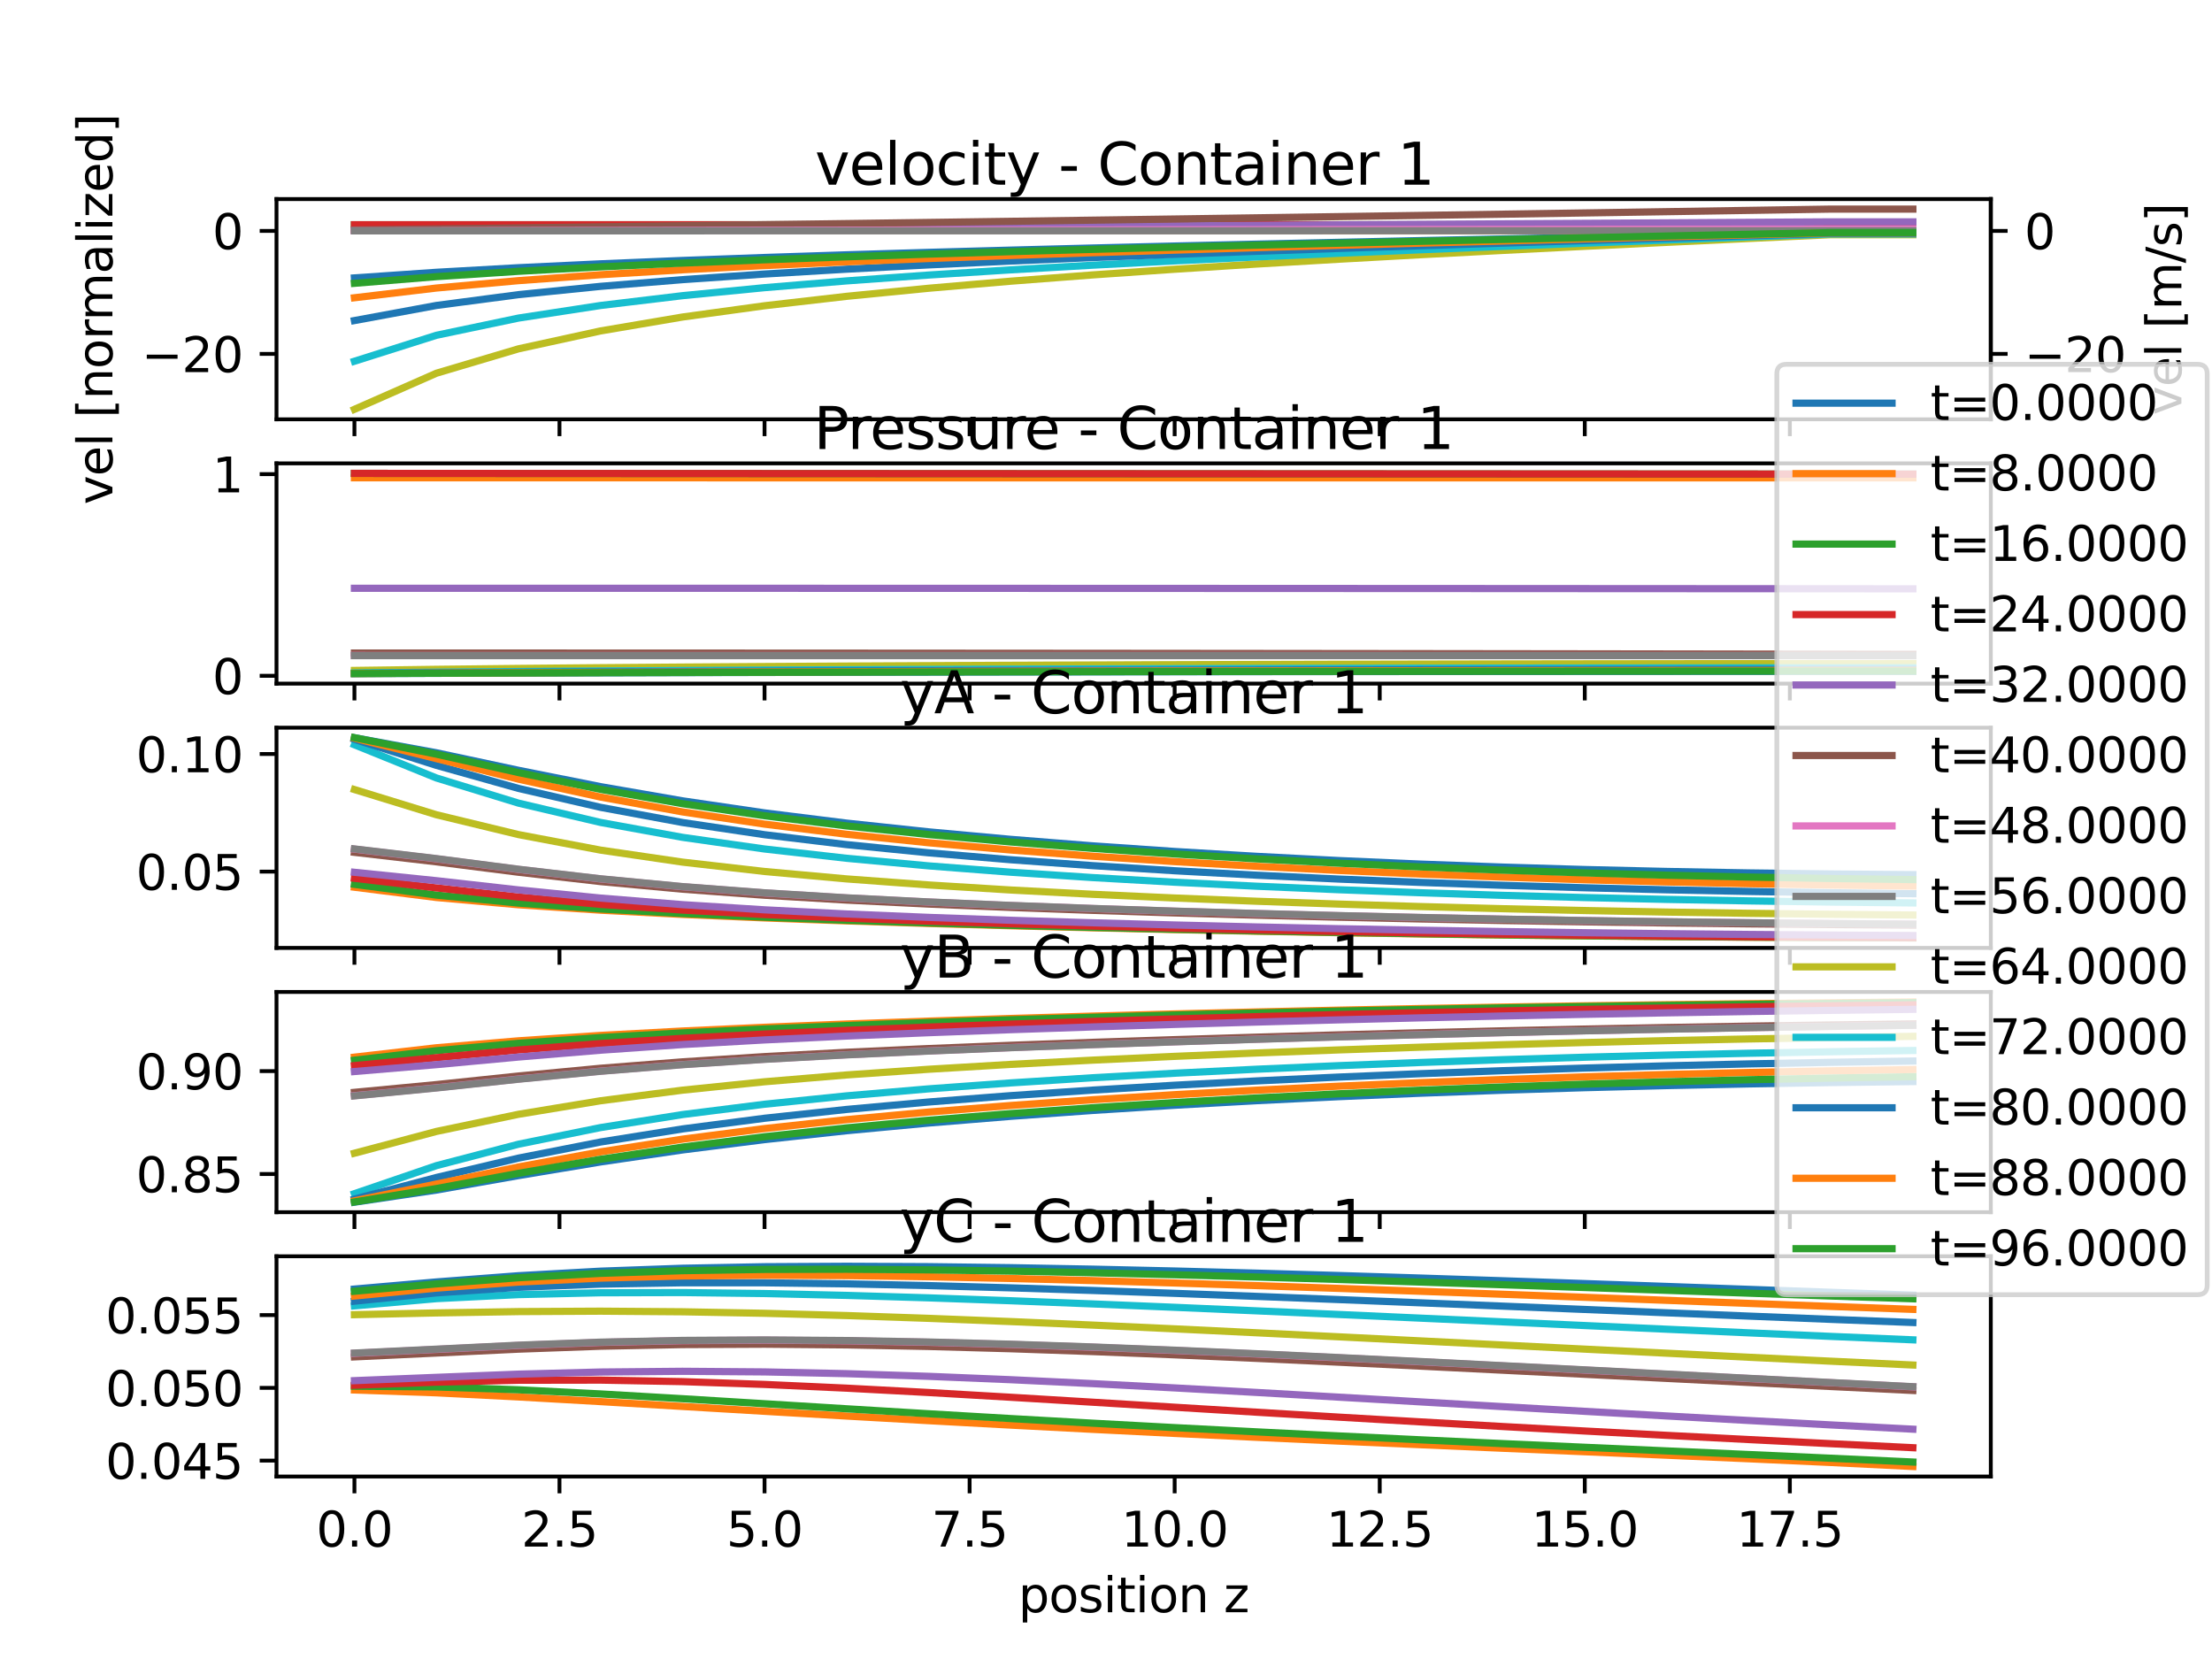 <?xml version="1.0" encoding="utf-8" standalone="no"?>
<!DOCTYPE svg PUBLIC "-//W3C//DTD SVG 1.1//EN"
  "http://www.w3.org/Graphics/SVG/1.1/DTD/svg11.dtd">
<svg xmlns:xlink="http://www.w3.org/1999/xlink" width="460.8pt" height="345.6pt" viewBox="0 0 460.8 345.6" xmlns="http://www.w3.org/2000/svg" version="1.1">
 <defs>
  <style type="text/css">*{stroke-linejoin: round; stroke-linecap: butt}</style>
 </defs>
 <g id="figure_1">
  <g id="patch_1">
   <path d="M 0 345.6 
L 460.8 345.6 
L 460.8 0 
L 0 0 
z
" style="fill: #ffffff"/>
  </g>
  <g id="axes_1">
   <g id="patch_2">
    <path d="M 57.6 87.353 
L 414.72 87.353 
L 414.72 41.472 
L 57.6 41.472 
z
" style="fill: #ffffff"/>
   </g>
   <g id="axes_2">
    <g id="patch_3">
     <path d="M 414.72 87.353 
L 414.72 87.353 
L 414.72 41.472 
L 414.72 41.472 
z
" style="fill: #ffffff"/>
    </g>
    <g id="matplotlib.axis_1"/>
    <g id="matplotlib.axis_2">
     <g id="ytick_1">
      <g id="line2d_1">
       <defs>
        <path id="m0d0e2de1ce" d="M 0 0 
L 3.5 0 
" style="stroke: #000000; stroke-width: 0.8"/>
       </defs>
       <g>
        <use xlink:href="#m0d0e2de1ce" x="414.72" y="73.719" style="stroke: #000000; stroke-width: 0.8"/>
       </g>
      </g>
      <g id="text_1">
       <!-- −20 -->
       <g transform="translate(421.72 77.518)scale(0.1 -0.1)">
        <defs>
         <path id="DejaVuSans-2212" d="M 678 2272 
L 4684 2272 
L 4684 1741 
L 678 1741 
L 678 2272 
z
" transform="scale(0.016)"/>
         <path id="DejaVuSans-32" d="M 1228 531 
L 3431 531 
L 3431 0 
L 469 0 
L 469 531 
Q 828 903 1448 1529 
Q 2069 2156 2228 2338 
Q 2531 2678 2651 2914 
Q 2772 3150 2772 3378 
Q 2772 3750 2511 3984 
Q 2250 4219 1831 4219 
Q 1534 4219 1204 4116 
Q 875 4013 500 3803 
L 500 4441 
Q 881 4594 1212 4672 
Q 1544 4750 1819 4750 
Q 2544 4750 2975 4387 
Q 3406 4025 3406 3419 
Q 3406 3131 3298 2873 
Q 3191 2616 2906 2266 
Q 2828 2175 2409 1742 
Q 1991 1309 1228 531 
z
" transform="scale(0.016)"/>
         <path id="DejaVuSans-30" d="M 2034 4250 
Q 1547 4250 1301 3770 
Q 1056 3291 1056 2328 
Q 1056 1369 1301 889 
Q 1547 409 2034 409 
Q 2525 409 2770 889 
Q 3016 1369 3016 2328 
Q 3016 3291 2770 3770 
Q 2525 4250 2034 4250 
z
M 2034 4750 
Q 2819 4750 3233 4129 
Q 3647 3509 3647 2328 
Q 3647 1150 3233 529 
Q 2819 -91 2034 -91 
Q 1250 -91 836 529 
Q 422 1150 422 2328 
Q 422 3509 836 4129 
Q 1250 4750 2034 4750 
z
" transform="scale(0.016)"/>
        </defs>
        <use xlink:href="#DejaVuSans-2212"/>
        <use xlink:href="#DejaVuSans-32" x="83.789"/>
        <use xlink:href="#DejaVuSans-30" x="147.412"/>
       </g>
      </g>
     </g>
     <g id="ytick_2">
      <g id="line2d_2">
       <g>
        <use xlink:href="#m0d0e2de1ce" x="414.72" y="48.098" style="stroke: #000000; stroke-width: 0.8"/>
       </g>
      </g>
      <g id="text_2">
       <!-- 0 -->
       <g transform="translate(421.72 51.898)scale(0.1 -0.1)">
        <use xlink:href="#DejaVuSans-30"/>
       </g>
      </g>
     </g>
     <g id="text_3">
      <!-- vel [m/s] -->
      <g transform="translate(454.423 86.488)rotate(-90)scale(0.1 -0.1)">
       <defs>
        <path id="DejaVuSans-76" d="M 191 3500 
L 800 3500 
L 1894 563 
L 2988 3500 
L 3597 3500 
L 2284 0 
L 1503 0 
L 191 3500 
z
" transform="scale(0.016)"/>
        <path id="DejaVuSans-65" d="M 3597 1894 
L 3597 1613 
L 953 1613 
Q 991 1019 1311 708 
Q 1631 397 2203 397 
Q 2534 397 2845 478 
Q 3156 559 3463 722 
L 3463 178 
Q 3153 47 2828 -22 
Q 2503 -91 2169 -91 
Q 1331 -91 842 396 
Q 353 884 353 1716 
Q 353 2575 817 3079 
Q 1281 3584 2069 3584 
Q 2775 3584 3186 3129 
Q 3597 2675 3597 1894 
z
M 3022 2063 
Q 3016 2534 2758 2815 
Q 2500 3097 2075 3097 
Q 1594 3097 1305 2825 
Q 1016 2553 972 2059 
L 3022 2063 
z
" transform="scale(0.016)"/>
        <path id="DejaVuSans-6c" d="M 603 4863 
L 1178 4863 
L 1178 0 
L 603 0 
L 603 4863 
z
" transform="scale(0.016)"/>
        <path id="DejaVuSans-20" transform="scale(0.016)"/>
        <path id="DejaVuSans-5b" d="M 550 4863 
L 1875 4863 
L 1875 4416 
L 1125 4416 
L 1125 -397 
L 1875 -397 
L 1875 -844 
L 550 -844 
L 550 4863 
z
" transform="scale(0.016)"/>
        <path id="DejaVuSans-6d" d="M 3328 2828 
Q 3544 3216 3844 3400 
Q 4144 3584 4550 3584 
Q 5097 3584 5394 3201 
Q 5691 2819 5691 2113 
L 5691 0 
L 5113 0 
L 5113 2094 
Q 5113 2597 4934 2840 
Q 4756 3084 4391 3084 
Q 3944 3084 3684 2787 
Q 3425 2491 3425 1978 
L 3425 0 
L 2847 0 
L 2847 2094 
Q 2847 2600 2669 2842 
Q 2491 3084 2119 3084 
Q 1678 3084 1418 2786 
Q 1159 2488 1159 1978 
L 1159 0 
L 581 0 
L 581 3500 
L 1159 3500 
L 1159 2956 
Q 1356 3278 1631 3431 
Q 1906 3584 2284 3584 
Q 2666 3584 2933 3390 
Q 3200 3197 3328 2828 
z
" transform="scale(0.016)"/>
        <path id="DejaVuSans-2f" d="M 1625 4666 
L 2156 4666 
L 531 -594 
L 0 -594 
L 1625 4666 
z
" transform="scale(0.016)"/>
        <path id="DejaVuSans-73" d="M 2834 3397 
L 2834 2853 
Q 2591 2978 2328 3040 
Q 2066 3103 1784 3103 
Q 1356 3103 1142 2972 
Q 928 2841 928 2578 
Q 928 2378 1081 2264 
Q 1234 2150 1697 2047 
L 1894 2003 
Q 2506 1872 2764 1633 
Q 3022 1394 3022 966 
Q 3022 478 2636 193 
Q 2250 -91 1575 -91 
Q 1294 -91 989 -36 
Q 684 19 347 128 
L 347 722 
Q 666 556 975 473 
Q 1284 391 1588 391 
Q 1994 391 2212 530 
Q 2431 669 2431 922 
Q 2431 1156 2273 1281 
Q 2116 1406 1581 1522 
L 1381 1569 
Q 847 1681 609 1914 
Q 372 2147 372 2553 
Q 372 3047 722 3315 
Q 1072 3584 1716 3584 
Q 2034 3584 2315 3537 
Q 2597 3491 2834 3397 
z
" transform="scale(0.016)"/>
        <path id="DejaVuSans-5d" d="M 1947 4863 
L 1947 -844 
L 622 -844 
L 622 -397 
L 1369 -397 
L 1369 4416 
L 622 4416 
L 622 4863 
L 1947 4863 
z
" transform="scale(0.016)"/>
       </defs>
       <use xlink:href="#DejaVuSans-76"/>
       <use xlink:href="#DejaVuSans-65" x="59.18"/>
       <use xlink:href="#DejaVuSans-6c" x="120.703"/>
       <use xlink:href="#DejaVuSans-20" x="148.486"/>
       <use xlink:href="#DejaVuSans-5b" x="180.273"/>
       <use xlink:href="#DejaVuSans-6d" x="219.287"/>
       <use xlink:href="#DejaVuSans-2f" x="316.699"/>
       <use xlink:href="#DejaVuSans-73" x="350.391"/>
       <use xlink:href="#DejaVuSans-5d" x="402.49"/>
      </g>
     </g>
    </g>
    <g id="patch_4">
     <path d="M 414.72 87.353 
L 414.72 41.472 
" style="fill: none; stroke: #000000; stroke-width: 0.8; stroke-linejoin: miter; stroke-linecap: square"/>
    </g>
   </g>
   <g id="matplotlib.axis_3">
    <g id="xtick_1">
     <g id="line2d_3">
      <defs>
       <path id="m2b14a413d6" d="M 0 0 
L 0 3.5 
" style="stroke: #000000; stroke-width: 0.8"/>
      </defs>
      <g>
       <use xlink:href="#m2b14a413d6" x="73.833" y="87.353" style="stroke: #000000; stroke-width: 0.8"/>
      </g>
     </g>
    </g>
    <g id="xtick_2">
     <g id="line2d_4">
      <g>
       <use xlink:href="#m2b14a413d6" x="116.55" y="87.353" style="stroke: #000000; stroke-width: 0.8"/>
      </g>
     </g>
    </g>
    <g id="xtick_3">
     <g id="line2d_5">
      <g>
       <use xlink:href="#m2b14a413d6" x="159.268" y="87.353" style="stroke: #000000; stroke-width: 0.8"/>
      </g>
     </g>
    </g>
    <g id="xtick_4">
     <g id="line2d_6">
      <g>
       <use xlink:href="#m2b14a413d6" x="201.986" y="87.353" style="stroke: #000000; stroke-width: 0.8"/>
      </g>
     </g>
    </g>
    <g id="xtick_5">
     <g id="line2d_7">
      <g>
       <use xlink:href="#m2b14a413d6" x="244.704" y="87.353" style="stroke: #000000; stroke-width: 0.8"/>
      </g>
     </g>
    </g>
    <g id="xtick_6">
     <g id="line2d_8">
      <g>
       <use xlink:href="#m2b14a413d6" x="287.421" y="87.353" style="stroke: #000000; stroke-width: 0.8"/>
      </g>
     </g>
    </g>
    <g id="xtick_7">
     <g id="line2d_9">
      <g>
       <use xlink:href="#m2b14a413d6" x="330.139" y="87.353" style="stroke: #000000; stroke-width: 0.8"/>
      </g>
     </g>
    </g>
    <g id="xtick_8">
     <g id="line2d_10">
      <g>
       <use xlink:href="#m2b14a413d6" x="372.857" y="87.353" style="stroke: #000000; stroke-width: 0.8"/>
      </g>
     </g>
    </g>
   </g>
   <g id="matplotlib.axis_4">
    <g id="ytick_3">
     <g id="line2d_11">
      <defs>
       <path id="mabe5809f9f" d="M 0 0 
L -3.5 0 
" style="stroke: #000000; stroke-width: 0.8"/>
      </defs>
      <g>
       <use xlink:href="#mabe5809f9f" x="57.6" y="73.719" style="stroke: #000000; stroke-width: 0.8"/>
      </g>
     </g>
     <g id="text_4">
      <!-- −20 -->
      <g transform="translate(29.495 77.518)scale(0.1 -0.1)">
       <use xlink:href="#DejaVuSans-2212"/>
       <use xlink:href="#DejaVuSans-32" x="83.789"/>
       <use xlink:href="#DejaVuSans-30" x="147.412"/>
      </g>
     </g>
    </g>
    <g id="ytick_4">
     <g id="line2d_12">
      <g>
       <use xlink:href="#mabe5809f9f" x="57.6" y="48.098" style="stroke: #000000; stroke-width: 0.8"/>
      </g>
     </g>
     <g id="text_5">
      <!-- 0 -->
      <g transform="translate(44.237 51.898)scale(0.1 -0.1)">
       <use xlink:href="#DejaVuSans-30"/>
      </g>
     </g>
    </g>
    <g id="text_6">
     <!-- vel [normalized] -->
     <g transform="translate(23.416 105.112)rotate(-90)scale(0.1 -0.1)">
      <defs>
       <path id="DejaVuSans-6e" d="M 3513 2113 
L 3513 0 
L 2938 0 
L 2938 2094 
Q 2938 2591 2744 2837 
Q 2550 3084 2163 3084 
Q 1697 3084 1428 2787 
Q 1159 2491 1159 1978 
L 1159 0 
L 581 0 
L 581 3500 
L 1159 3500 
L 1159 2956 
Q 1366 3272 1645 3428 
Q 1925 3584 2291 3584 
Q 2894 3584 3203 3211 
Q 3513 2838 3513 2113 
z
" transform="scale(0.016)"/>
       <path id="DejaVuSans-6f" d="M 1959 3097 
Q 1497 3097 1228 2736 
Q 959 2375 959 1747 
Q 959 1119 1226 758 
Q 1494 397 1959 397 
Q 2419 397 2687 759 
Q 2956 1122 2956 1747 
Q 2956 2369 2687 2733 
Q 2419 3097 1959 3097 
z
M 1959 3584 
Q 2709 3584 3137 3096 
Q 3566 2609 3566 1747 
Q 3566 888 3137 398 
Q 2709 -91 1959 -91 
Q 1206 -91 779 398 
Q 353 888 353 1747 
Q 353 2609 779 3096 
Q 1206 3584 1959 3584 
z
" transform="scale(0.016)"/>
       <path id="DejaVuSans-72" d="M 2631 2963 
Q 2534 3019 2420 3045 
Q 2306 3072 2169 3072 
Q 1681 3072 1420 2755 
Q 1159 2438 1159 1844 
L 1159 0 
L 581 0 
L 581 3500 
L 1159 3500 
L 1159 2956 
Q 1341 3275 1631 3429 
Q 1922 3584 2338 3584 
Q 2397 3584 2469 3576 
Q 2541 3569 2628 3553 
L 2631 2963 
z
" transform="scale(0.016)"/>
       <path id="DejaVuSans-61" d="M 2194 1759 
Q 1497 1759 1228 1600 
Q 959 1441 959 1056 
Q 959 750 1161 570 
Q 1363 391 1709 391 
Q 2188 391 2477 730 
Q 2766 1069 2766 1631 
L 2766 1759 
L 2194 1759 
z
M 3341 1997 
L 3341 0 
L 2766 0 
L 2766 531 
Q 2569 213 2275 61 
Q 1981 -91 1556 -91 
Q 1019 -91 701 211 
Q 384 513 384 1019 
Q 384 1609 779 1909 
Q 1175 2209 1959 2209 
L 2766 2209 
L 2766 2266 
Q 2766 2663 2505 2880 
Q 2244 3097 1772 3097 
Q 1472 3097 1187 3025 
Q 903 2953 641 2809 
L 641 3341 
Q 956 3463 1253 3523 
Q 1550 3584 1831 3584 
Q 2591 3584 2966 3190 
Q 3341 2797 3341 1997 
z
" transform="scale(0.016)"/>
       <path id="DejaVuSans-69" d="M 603 3500 
L 1178 3500 
L 1178 0 
L 603 0 
L 603 3500 
z
M 603 4863 
L 1178 4863 
L 1178 4134 
L 603 4134 
L 603 4863 
z
" transform="scale(0.016)"/>
       <path id="DejaVuSans-7a" d="M 353 3500 
L 3084 3500 
L 3084 2975 
L 922 459 
L 3084 459 
L 3084 0 
L 275 0 
L 275 525 
L 2438 3041 
L 353 3041 
L 353 3500 
z
" transform="scale(0.016)"/>
       <path id="DejaVuSans-64" d="M 2906 2969 
L 2906 4863 
L 3481 4863 
L 3481 0 
L 2906 0 
L 2906 525 
Q 2725 213 2448 61 
Q 2172 -91 1784 -91 
Q 1150 -91 751 415 
Q 353 922 353 1747 
Q 353 2572 751 3078 
Q 1150 3584 1784 3584 
Q 2172 3584 2448 3432 
Q 2725 3281 2906 2969 
z
M 947 1747 
Q 947 1113 1208 752 
Q 1469 391 1925 391 
Q 2381 391 2643 752 
Q 2906 1113 2906 1747 
Q 2906 2381 2643 2742 
Q 2381 3103 1925 3103 
Q 1469 3103 1208 2742 
Q 947 2381 947 1747 
z
" transform="scale(0.016)"/>
      </defs>
      <use xlink:href="#DejaVuSans-76"/>
      <use xlink:href="#DejaVuSans-65" x="59.18"/>
      <use xlink:href="#DejaVuSans-6c" x="120.703"/>
      <use xlink:href="#DejaVuSans-20" x="148.486"/>
      <use xlink:href="#DejaVuSans-5b" x="180.273"/>
      <use xlink:href="#DejaVuSans-6e" x="219.287"/>
      <use xlink:href="#DejaVuSans-6f" x="282.666"/>
      <use xlink:href="#DejaVuSans-72" x="343.848"/>
      <use xlink:href="#DejaVuSans-6d" x="383.211"/>
      <use xlink:href="#DejaVuSans-61" x="480.623"/>
      <use xlink:href="#DejaVuSans-6c" x="541.902"/>
      <use xlink:href="#DejaVuSans-69" x="569.686"/>
      <use xlink:href="#DejaVuSans-7a" x="597.469"/>
      <use xlink:href="#DejaVuSans-65" x="649.959"/>
      <use xlink:href="#DejaVuSans-64" x="711.482"/>
      <use xlink:href="#DejaVuSans-5d" x="774.959"/>
     </g>
    </g>
   </g>
   <g id="line2d_13">
    <path d="M 73.833 57.893 
L 90.92 56.723 
L 108.007 55.766 
L 125.094 54.958 
L 142.181 54.258 
L 159.268 53.639 
L 176.355 53.082 
L 193.442 52.573 
L 210.529 52.104 
L 227.616 51.665 
L 244.704 51.251 
L 261.791 50.858 
L 278.878 50.482 
L 295.965 50.12 
L 313.052 49.768 
L 330.139 49.425 
L 347.226 49.089 
L 364.313 48.756 
L 381.4 48.427 
L 398.487 48.427 
" clip-path="url(#p2d45a54a2d)" style="fill: none; stroke: #1f77b4; stroke-width: 1.5; stroke-linecap: square"/>
   </g>
   <g id="line2d_14">
    <path d="M 73.833 47.909 
L 90.92 47.919 
L 108.007 47.929 
L 125.094 47.939 
L 142.181 47.949 
L 159.268 47.958 
L 176.355 47.968 
L 193.442 47.978 
L 210.529 47.988 
L 227.616 47.998 
L 244.704 48.008 
L 261.791 48.018 
L 278.878 48.028 
L 295.965 48.038 
L 313.052 48.048 
L 330.139 48.058 
L 347.226 48.068 
L 364.313 48.078 
L 381.4 48.088 
L 398.487 48.088 
" clip-path="url(#p2d45a54a2d)" style="fill: none; stroke: #ff7f0e; stroke-width: 1.5; stroke-linecap: square"/>
   </g>
   <g id="line2d_15">
    <path d="M 73.833 46.817 
L 90.92 46.817 
L 108.007 46.817 
L 125.094 46.817 
L 142.181 46.817 
L 159.268 46.816 
L 176.355 46.816 
L 193.442 46.816 
L 210.529 46.816 
L 227.616 46.816 
L 244.704 46.815 
L 261.791 46.815 
L 278.878 46.815 
L 295.965 46.815 
L 313.052 46.815 
L 330.139 46.815 
L 347.226 46.814 
L 364.313 46.814 
L 381.4 46.814 
L 398.487 46.814 
" clip-path="url(#p2d45a54a2d)" style="fill: none; stroke: #2ca02c; stroke-width: 1.5; stroke-linecap: square"/>
   </g>
   <g id="line2d_16">
    <path d="M 73.833 46.817 
L 90.92 46.817 
L 108.007 46.817 
L 125.094 46.816 
L 142.181 46.816 
L 159.268 46.816 
L 176.355 46.815 
L 193.442 46.815 
L 210.529 46.815 
L 227.616 46.815 
L 244.704 46.814 
L 261.791 46.814 
L 278.878 46.814 
L 295.965 46.813 
L 313.052 46.813 
L 330.139 46.813 
L 347.226 46.812 
L 364.313 46.812 
L 381.4 46.812 
L 398.487 46.812 
" clip-path="url(#p2d45a54a2d)" style="fill: none; stroke: #d62728; stroke-width: 1.5; stroke-linecap: square"/>
   </g>
   <g id="line2d_17">
    <path d="M 73.833 48.009 
L 90.92 47.917 
L 108.007 47.825 
L 125.094 47.73 
L 142.181 47.634 
L 159.268 47.537 
L 176.355 47.439 
L 193.442 47.34 
L 210.529 47.241 
L 227.616 47.141 
L 244.704 47.04 
L 261.791 46.938 
L 278.878 46.836 
L 295.965 46.733 
L 313.052 46.63 
L 330.139 46.526 
L 347.226 46.421 
L 364.313 46.316 
L 381.4 46.211 
L 398.487 46.211 
" clip-path="url(#p2d45a54a2d)" style="fill: none; stroke: #9467bd; stroke-width: 1.5; stroke-linecap: square"/>
   </g>
   <g id="line2d_18">
    <path d="M 73.833 47.894 
L 90.92 47.685 
L 108.007 47.472 
L 125.094 47.254 
L 142.181 47.031 
L 159.268 46.805 
L 176.355 46.575 
L 193.442 46.341 
L 210.529 46.105 
L 227.616 45.865 
L 244.704 45.623 
L 261.791 45.377 
L 278.878 45.127 
L 295.965 44.875 
L 313.052 44.619 
L 330.139 44.359 
L 347.226 44.095 
L 364.313 43.828 
L 381.4 43.558 
L 398.487 43.558 
" clip-path="url(#p2d45a54a2d)" style="fill: none; stroke: #8c564b; stroke-width: 1.5; stroke-linecap: square"/>
   </g>
   <g id="line2d_19">
    <path d="M 73.833 48.076 
L 90.92 48.054 
L 108.007 48.032 
L 125.094 48.009 
L 142.181 47.986 
L 159.268 47.963 
L 176.355 47.94 
L 193.442 47.918 
L 210.529 47.896 
L 227.616 47.874 
L 244.704 47.853 
L 261.791 47.833 
L 278.878 47.813 
L 295.965 47.795 
L 313.052 47.777 
L 330.139 47.76 
L 347.226 47.745 
L 364.313 47.73 
L 381.4 47.718 
L 398.487 47.718 
" clip-path="url(#p2d45a54a2d)" style="fill: none; stroke: #e377c2; stroke-width: 1.5; stroke-linecap: square"/>
   </g>
   <g id="line2d_20">
    <path d="M 73.833 48.097 
L 90.92 48.095 
L 108.007 48.093 
L 125.094 48.091 
L 142.181 48.089 
L 159.268 48.087 
L 176.355 48.086 
L 193.442 48.084 
L 210.529 48.082 
L 227.616 48.08 
L 244.704 48.079 
L 261.791 48.077 
L 278.878 48.076 
L 295.965 48.074 
L 313.052 48.073 
L 330.139 48.072 
L 347.226 48.071 
L 364.313 48.07 
L 381.4 48.069 
L 398.487 48.069 
" clip-path="url(#p2d45a54a2d)" style="fill: none; stroke: #7f7f7f; stroke-width: 1.5; stroke-linecap: square"/>
   </g>
   <g id="line2d_21">
    <path d="M 73.833 85.268 
L 90.92 77.746 
L 108.007 72.669 
L 125.094 68.941 
L 142.181 66.041 
L 159.268 63.693 
L 176.355 61.73 
L 193.442 60.048 
L 210.529 58.578 
L 227.616 57.27 
L 244.704 56.087 
L 261.791 55.004 
L 278.878 54 
L 295.965 53.059 
L 313.052 52.167 
L 330.139 51.312 
L 347.226 50.486 
L 364.313 49.681 
L 381.4 48.887 
L 398.487 48.887 
" clip-path="url(#p2d45a54a2d)" style="fill: none; stroke: #bcbd22; stroke-width: 1.5; stroke-linecap: square"/>
   </g>
   <g id="line2d_22">
    <path d="M 73.833 75.254 
L 90.92 69.844 
L 108.007 66.261 
L 125.094 63.639 
L 142.181 61.594 
L 159.268 59.924 
L 176.355 58.515 
L 193.442 57.294 
L 210.529 56.214 
L 227.616 55.241 
L 244.704 54.352 
L 261.791 53.528 
L 278.878 52.757 
L 295.965 52.027 
L 313.052 51.33 
L 330.139 50.657 
L 347.226 50.003 
L 364.313 49.362 
L 381.4 48.729 
L 398.487 48.729 
" clip-path="url(#p2d45a54a2d)" style="fill: none; stroke: #17becf; stroke-width: 1.5; stroke-linecap: square"/>
   </g>
   <g id="line2d_23">
    <path d="M 73.833 66.78 
L 90.92 63.63 
L 108.007 61.38 
L 125.094 59.652 
L 142.181 58.255 
L 159.268 57.084 
L 176.355 56.074 
L 193.442 55.183 
L 210.529 54.383 
L 227.616 53.653 
L 244.704 52.979 
L 261.791 52.349 
L 278.878 51.755 
L 295.965 51.188 
L 313.052 50.644 
L 330.139 50.117 
L 347.226 49.602 
L 364.313 49.097 
L 381.4 48.597 
L 398.487 48.597 
" clip-path="url(#p2d45a54a2d)" style="fill: none; stroke: #1f77b4; stroke-width: 1.5; stroke-linecap: square"/>
   </g>
   <g id="line2d_24">
    <path d="M 73.833 62.029 
L 90.92 60.001 
L 108.007 58.462 
L 125.094 57.228 
L 142.181 56.202 
L 159.268 55.321 
L 176.355 54.547 
L 193.442 53.854 
L 210.529 53.224 
L 227.616 52.644 
L 244.704 52.104 
L 261.791 51.595 
L 278.878 51.112 
L 295.965 50.649 
L 313.052 50.202 
L 330.139 49.768 
L 347.226 49.344 
L 364.313 48.925 
L 381.4 48.511 
L 398.487 48.511 
" clip-path="url(#p2d45a54a2d)" style="fill: none; stroke: #ff7f0e; stroke-width: 1.5; stroke-linecap: square"/>
   </g>
   <g id="line2d_25">
    <path d="M 73.833 59.019 
L 90.92 57.629 
L 108.007 56.518 
L 125.094 55.595 
L 142.181 54.806 
L 159.268 54.115 
L 176.355 53.498 
L 193.442 52.938 
L 210.529 52.423 
L 227.616 51.945 
L 244.704 51.495 
L 261.791 51.07 
L 278.878 50.663 
L 295.965 50.272 
L 313.052 49.894 
L 330.139 49.524 
L 347.226 49.162 
L 364.313 48.805 
L 381.4 48.451 
L 398.487 48.451 
" clip-path="url(#p2d45a54a2d)" style="fill: none; stroke: #2ca02c; stroke-width: 1.5; stroke-linecap: square"/>
   </g>
   <g id="patch_5">
    <path d="M 57.6 87.353 
L 57.6 41.472 
" style="fill: none; stroke: #000000; stroke-width: 0.8; stroke-linejoin: miter; stroke-linecap: square"/>
   </g>
   <g id="patch_6">
    <path d="M 414.72 87.353 
L 414.72 41.472 
" style="fill: none; stroke: #000000; stroke-width: 0.8; stroke-linejoin: miter; stroke-linecap: square"/>
   </g>
   <g id="patch_7">
    <path d="M 57.6 87.353 
L 414.72 87.353 
" style="fill: none; stroke: #000000; stroke-width: 0.8; stroke-linejoin: miter; stroke-linecap: square"/>
   </g>
   <g id="patch_8">
    <path d="M 57.6 41.472 
L 414.72 41.472 
" style="fill: none; stroke: #000000; stroke-width: 0.8; stroke-linejoin: miter; stroke-linecap: square"/>
   </g>
   <g id="text_7">
    <!-- velocity - Container 1  -->
    <g transform="translate(169.779 38.472)scale(0.12 -0.12)">
     <defs>
      <path id="DejaVuSans-63" d="M 3122 3366 
L 3122 2828 
Q 2878 2963 2633 3030 
Q 2388 3097 2138 3097 
Q 1578 3097 1268 2742 
Q 959 2388 959 1747 
Q 959 1106 1268 751 
Q 1578 397 2138 397 
Q 2388 397 2633 464 
Q 2878 531 3122 666 
L 3122 134 
Q 2881 22 2623 -34 
Q 2366 -91 2075 -91 
Q 1284 -91 818 406 
Q 353 903 353 1747 
Q 353 2603 823 3093 
Q 1294 3584 2113 3584 
Q 2378 3584 2631 3529 
Q 2884 3475 3122 3366 
z
" transform="scale(0.016)"/>
      <path id="DejaVuSans-74" d="M 1172 4494 
L 1172 3500 
L 2356 3500 
L 2356 3053 
L 1172 3053 
L 1172 1153 
Q 1172 725 1289 603 
Q 1406 481 1766 481 
L 2356 481 
L 2356 0 
L 1766 0 
Q 1100 0 847 248 
Q 594 497 594 1153 
L 594 3053 
L 172 3053 
L 172 3500 
L 594 3500 
L 594 4494 
L 1172 4494 
z
" transform="scale(0.016)"/>
      <path id="DejaVuSans-79" d="M 2059 -325 
Q 1816 -950 1584 -1140 
Q 1353 -1331 966 -1331 
L 506 -1331 
L 506 -850 
L 844 -850 
Q 1081 -850 1212 -737 
Q 1344 -625 1503 -206 
L 1606 56 
L 191 3500 
L 800 3500 
L 1894 763 
L 2988 3500 
L 3597 3500 
L 2059 -325 
z
" transform="scale(0.016)"/>
      <path id="DejaVuSans-2d" d="M 313 2009 
L 1997 2009 
L 1997 1497 
L 313 1497 
L 313 2009 
z
" transform="scale(0.016)"/>
      <path id="DejaVuSans-43" d="M 4122 4306 
L 4122 3641 
Q 3803 3938 3442 4084 
Q 3081 4231 2675 4231 
Q 1875 4231 1450 3742 
Q 1025 3253 1025 2328 
Q 1025 1406 1450 917 
Q 1875 428 2675 428 
Q 3081 428 3442 575 
Q 3803 722 4122 1019 
L 4122 359 
Q 3791 134 3420 21 
Q 3050 -91 2638 -91 
Q 1578 -91 968 557 
Q 359 1206 359 2328 
Q 359 3453 968 4101 
Q 1578 4750 2638 4750 
Q 3056 4750 3426 4639 
Q 3797 4528 4122 4306 
z
" transform="scale(0.016)"/>
      <path id="DejaVuSans-31" d="M 794 531 
L 1825 531 
L 1825 4091 
L 703 3866 
L 703 4441 
L 1819 4666 
L 2450 4666 
L 2450 531 
L 3481 531 
L 3481 0 
L 794 0 
L 794 531 
z
" transform="scale(0.016)"/>
     </defs>
     <use xlink:href="#DejaVuSans-76"/>
     <use xlink:href="#DejaVuSans-65" x="59.18"/>
     <use xlink:href="#DejaVuSans-6c" x="120.703"/>
     <use xlink:href="#DejaVuSans-6f" x="148.486"/>
     <use xlink:href="#DejaVuSans-63" x="209.668"/>
     <use xlink:href="#DejaVuSans-69" x="264.648"/>
     <use xlink:href="#DejaVuSans-74" x="292.432"/>
     <use xlink:href="#DejaVuSans-79" x="331.641"/>
     <use xlink:href="#DejaVuSans-20" x="390.82"/>
     <use xlink:href="#DejaVuSans-2d" x="422.607"/>
     <use xlink:href="#DejaVuSans-20" x="458.691"/>
     <use xlink:href="#DejaVuSans-43" x="490.479"/>
     <use xlink:href="#DejaVuSans-6f" x="560.303"/>
     <use xlink:href="#DejaVuSans-6e" x="621.484"/>
     <use xlink:href="#DejaVuSans-74" x="684.863"/>
     <use xlink:href="#DejaVuSans-61" x="724.072"/>
     <use xlink:href="#DejaVuSans-69" x="785.352"/>
     <use xlink:href="#DejaVuSans-6e" x="813.135"/>
     <use xlink:href="#DejaVuSans-65" x="876.514"/>
     <use xlink:href="#DejaVuSans-72" x="938.037"/>
     <use xlink:href="#DejaVuSans-20" x="979.15"/>
     <use xlink:href="#DejaVuSans-31" x="1010.938"/>
     <use xlink:href="#DejaVuSans-20" x="1074.561"/>
    </g>
   </g>
  </g>
  <g id="axes_3">
   <g id="patch_9">
    <path d="M 57.6 142.411 
L 414.72 142.411 
L 414.72 96.53 
L 57.6 96.53 
z
" style="fill: #ffffff"/>
   </g>
   <g id="matplotlib.axis_5">
    <g id="xtick_9">
     <g id="line2d_26">
      <g>
       <use xlink:href="#m2b14a413d6" x="73.833" y="142.411" style="stroke: #000000; stroke-width: 0.8"/>
      </g>
     </g>
    </g>
    <g id="xtick_10">
     <g id="line2d_27">
      <g>
       <use xlink:href="#m2b14a413d6" x="116.55" y="142.411" style="stroke: #000000; stroke-width: 0.8"/>
      </g>
     </g>
    </g>
    <g id="xtick_11">
     <g id="line2d_28">
      <g>
       <use xlink:href="#m2b14a413d6" x="159.268" y="142.411" style="stroke: #000000; stroke-width: 0.8"/>
      </g>
     </g>
    </g>
    <g id="xtick_12">
     <g id="line2d_29">
      <g>
       <use xlink:href="#m2b14a413d6" x="201.986" y="142.411" style="stroke: #000000; stroke-width: 0.8"/>
      </g>
     </g>
    </g>
    <g id="xtick_13">
     <g id="line2d_30">
      <g>
       <use xlink:href="#m2b14a413d6" x="244.704" y="142.411" style="stroke: #000000; stroke-width: 0.8"/>
      </g>
     </g>
    </g>
    <g id="xtick_14">
     <g id="line2d_31">
      <g>
       <use xlink:href="#m2b14a413d6" x="287.421" y="142.411" style="stroke: #000000; stroke-width: 0.8"/>
      </g>
     </g>
    </g>
    <g id="xtick_15">
     <g id="line2d_32">
      <g>
       <use xlink:href="#m2b14a413d6" x="330.139" y="142.411" style="stroke: #000000; stroke-width: 0.8"/>
      </g>
     </g>
    </g>
    <g id="xtick_16">
     <g id="line2d_33">
      <g>
       <use xlink:href="#m2b14a413d6" x="372.857" y="142.411" style="stroke: #000000; stroke-width: 0.8"/>
      </g>
     </g>
    </g>
   </g>
   <g id="matplotlib.axis_6">
    <g id="ytick_5">
     <g id="line2d_34">
      <g>
       <use xlink:href="#mabe5809f9f" x="57.6" y="140.784" style="stroke: #000000; stroke-width: 0.8"/>
      </g>
     </g>
     <g id="text_8">
      <!-- 0 -->
      <g transform="translate(44.237 144.583)scale(0.1 -0.1)">
       <use xlink:href="#DejaVuSans-30"/>
      </g>
     </g>
    </g>
    <g id="ytick_6">
     <g id="line2d_35">
      <g>
       <use xlink:href="#mabe5809f9f" x="57.6" y="98.772" style="stroke: #000000; stroke-width: 0.8"/>
      </g>
     </g>
     <g id="text_9">
      <!-- 1 -->
      <g transform="translate(44.237 102.571)scale(0.1 -0.1)">
       <use xlink:href="#DejaVuSans-31"/>
      </g>
     </g>
    </g>
   </g>
   <g id="line2d_36">
    <path d="M 73.833 140.326 
L 90.92 140.264 
L 108.007 140.21 
L 125.094 140.162 
L 142.181 140.119 
L 159.268 140.081 
L 176.355 140.046 
L 193.442 140.015 
L 210.529 139.987 
L 227.616 139.962 
L 244.704 139.94 
L 261.791 139.92 
L 278.878 139.903 
L 295.965 139.888 
L 313.052 139.875 
L 330.139 139.865 
L 347.226 139.856 
L 364.313 139.85 
L 381.4 139.846 
L 398.487 139.844 
" clip-path="url(#p558a7aa527)" style="fill: none; stroke: #1f77b4; stroke-width: 1.5; stroke-linecap: square"/>
   </g>
   <g id="line2d_37">
    <path d="M 73.833 99.533 
L 90.92 99.534 
L 108.007 99.536 
L 125.094 99.537 
L 142.181 99.538 
L 159.268 99.539 
L 176.355 99.539 
L 193.442 99.54 
L 210.529 99.541 
L 227.616 99.542 
L 244.704 99.542 
L 261.791 99.543 
L 278.878 99.543 
L 295.965 99.544 
L 313.052 99.544 
L 330.139 99.544 
L 347.226 99.545 
L 364.313 99.545 
L 381.4 99.545 
L 398.487 99.545 
" clip-path="url(#p558a7aa527)" style="fill: none; stroke: #ff7f0e; stroke-width: 1.5; stroke-linecap: square"/>
   </g>
   <g id="line2d_38">
    <path d="M 73.833 98.615 
L 90.92 98.623 
L 108.007 98.631 
L 125.094 98.639 
L 142.181 98.647 
L 159.268 98.655 
L 176.355 98.663 
L 193.442 98.671 
L 210.529 98.679 
L 227.616 98.687 
L 244.704 98.696 
L 261.791 98.704 
L 278.878 98.712 
L 295.965 98.72 
L 313.052 98.728 
L 330.139 98.736 
L 347.226 98.744 
L 364.313 98.752 
L 381.4 98.76 
L 398.487 98.768 
" clip-path="url(#p558a7aa527)" style="fill: none; stroke: #2ca02c; stroke-width: 1.5; stroke-linecap: square"/>
   </g>
   <g id="line2d_39">
    <path d="M 73.833 98.615 
L 90.92 98.623 
L 108.007 98.631 
L 125.094 98.639 
L 142.181 98.647 
L 159.268 98.655 
L 176.355 98.663 
L 193.442 98.671 
L 210.529 98.679 
L 227.616 98.687 
L 244.704 98.695 
L 261.791 98.703 
L 278.878 98.711 
L 295.965 98.72 
L 313.052 98.728 
L 330.139 98.736 
L 347.226 98.744 
L 364.313 98.752 
L 381.4 98.76 
L 398.487 98.768 
" clip-path="url(#p558a7aa527)" style="fill: none; stroke: #d62728; stroke-width: 1.5; stroke-linecap: square"/>
   </g>
   <g id="line2d_40">
    <path d="M 73.833 122.544 
L 90.92 122.544 
L 108.007 122.545 
L 125.094 122.547 
L 142.181 122.549 
L 159.268 122.552 
L 176.355 122.556 
L 193.442 122.56 
L 210.529 122.565 
L 227.616 122.57 
L 244.704 122.576 
L 261.791 122.583 
L 278.878 122.59 
L 295.965 122.598 
L 313.052 122.606 
L 330.139 122.616 
L 347.226 122.625 
L 364.313 122.636 
L 381.4 122.647 
L 398.487 122.659 
" clip-path="url(#p558a7aa527)" style="fill: none; stroke: #9467bd; stroke-width: 1.5; stroke-linecap: square"/>
   </g>
   <g id="line2d_41">
    <path d="M 73.833 136.041 
L 90.92 136.043 
L 108.007 136.045 
L 125.094 136.049 
L 142.181 136.054 
L 159.268 136.061 
L 176.355 136.069 
L 193.442 136.079 
L 210.529 136.09 
L 227.616 136.102 
L 244.704 136.116 
L 261.791 136.132 
L 278.878 136.149 
L 295.965 136.167 
L 313.052 136.187 
L 330.139 136.209 
L 347.226 136.233 
L 364.313 136.258 
L 381.4 136.284 
L 398.487 136.313 
" clip-path="url(#p558a7aa527)" style="fill: none; stroke: #8c564b; stroke-width: 1.5; stroke-linecap: square"/>
   </g>
   <g id="line2d_42">
    <path d="M 73.833 136.551 
L 90.92 136.552 
L 108.007 136.552 
L 125.094 136.552 
L 142.181 136.553 
L 159.268 136.553 
L 176.355 136.554 
L 193.442 136.555 
L 210.529 136.556 
L 227.616 136.558 
L 244.704 136.559 
L 261.791 136.561 
L 278.878 136.562 
L 295.965 136.564 
L 313.052 136.566 
L 330.139 136.568 
L 347.226 136.57 
L 364.313 136.572 
L 381.4 136.575 
L 398.487 136.577 
" clip-path="url(#p558a7aa527)" style="fill: none; stroke: #e377c2; stroke-width: 1.5; stroke-linecap: square"/>
   </g>
   <g id="line2d_43">
    <path d="M 73.833 136.581 
L 90.92 136.581 
L 108.007 136.581 
L 125.094 136.581 
L 142.181 136.581 
L 159.268 136.581 
L 176.355 136.581 
L 193.442 136.581 
L 210.529 136.581 
L 227.616 136.581 
L 244.704 136.581 
L 261.791 136.581 
L 278.878 136.582 
L 295.965 136.582 
L 313.052 136.582 
L 330.139 136.582 
L 347.226 136.582 
L 364.313 136.582 
L 381.4 136.583 
L 398.487 136.583 
" clip-path="url(#p558a7aa527)" style="fill: none; stroke: #7f7f7f; stroke-width: 1.5; stroke-linecap: square"/>
   </g>
   <g id="line2d_44">
    <path d="M 73.833 139.664 
L 90.92 139.432 
L 108.007 139.246 
L 125.094 139.093 
L 142.181 138.962 
L 159.268 138.85 
L 176.355 138.752 
L 193.442 138.667 
L 210.529 138.592 
L 227.616 138.527 
L 244.704 138.469 
L 261.791 138.419 
L 278.878 138.376 
L 295.965 138.339 
L 313.052 138.308 
L 330.139 138.283 
L 347.226 138.262 
L 364.313 138.247 
L 381.4 138.238 
L 398.487 138.233 
" clip-path="url(#p558a7aa527)" style="fill: none; stroke: #bcbd22; stroke-width: 1.5; stroke-linecap: square"/>
   </g>
   <g id="line2d_45">
    <path d="M 73.833 140.197 
L 90.92 140.027 
L 108.007 139.891 
L 125.094 139.777 
L 142.181 139.68 
L 159.268 139.595 
L 176.355 139.521 
L 193.442 139.456 
L 210.529 139.399 
L 227.616 139.348 
L 244.704 139.303 
L 261.791 139.264 
L 278.878 139.23 
L 295.965 139.201 
L 313.052 139.176 
L 330.139 139.156 
L 347.226 139.14 
L 364.313 139.128 
L 381.4 139.12 
L 398.487 139.116 
" clip-path="url(#p558a7aa527)" style="fill: none; stroke: #17becf; stroke-width: 1.5; stroke-linecap: square"/>
   </g>
   <g id="line2d_46">
    <path d="M 73.833 140.274 
L 90.92 140.157 
L 108.007 140.06 
L 125.094 139.977 
L 142.181 139.905 
L 159.268 139.841 
L 176.355 139.785 
L 193.442 139.735 
L 210.529 139.691 
L 227.616 139.651 
L 244.704 139.616 
L 261.791 139.586 
L 278.878 139.559 
L 295.965 139.536 
L 313.052 139.517 
L 330.139 139.501 
L 347.226 139.489 
L 364.313 139.479 
L 381.4 139.473 
L 398.487 139.47 
" clip-path="url(#p558a7aa527)" style="fill: none; stroke: #1f77b4; stroke-width: 1.5; stroke-linecap: square"/>
   </g>
   <g id="line2d_47">
    <path d="M 73.833 140.304 
L 90.92 140.217 
L 108.007 140.142 
L 125.094 140.077 
L 142.181 140.02 
L 159.268 139.97 
L 176.355 139.924 
L 193.442 139.884 
L 210.529 139.848 
L 227.616 139.816 
L 244.704 139.787 
L 261.791 139.762 
L 278.878 139.74 
L 295.965 139.722 
L 313.052 139.706 
L 330.139 139.693 
L 347.226 139.682 
L 364.313 139.674 
L 381.4 139.669 
L 398.487 139.667 
" clip-path="url(#p558a7aa527)" style="fill: none; stroke: #ff7f0e; stroke-width: 1.5; stroke-linecap: square"/>
   </g>
   <g id="line2d_48">
    <path d="M 73.833 140.32 
L 90.92 140.252 
L 108.007 140.192 
L 125.094 140.139 
L 142.181 140.092 
L 159.268 140.05 
L 176.355 140.013 
L 193.442 139.979 
L 210.529 139.949 
L 227.616 139.922 
L 244.704 139.898 
L 261.791 139.876 
L 278.878 139.858 
L 295.965 139.842 
L 313.052 139.828 
L 330.139 139.817 
L 347.226 139.808 
L 364.313 139.801 
L 381.4 139.797 
L 398.487 139.795 
" clip-path="url(#p558a7aa527)" style="fill: none; stroke: #2ca02c; stroke-width: 1.5; stroke-linecap: square"/>
   </g>
   <g id="patch_10">
    <path d="M 57.6 142.411 
L 57.6 96.53 
" style="fill: none; stroke: #000000; stroke-width: 0.8; stroke-linejoin: miter; stroke-linecap: square"/>
   </g>
   <g id="patch_11">
    <path d="M 414.72 142.411 
L 414.72 96.53 
" style="fill: none; stroke: #000000; stroke-width: 0.8; stroke-linejoin: miter; stroke-linecap: square"/>
   </g>
   <g id="patch_12">
    <path d="M 57.6 142.411 
L 414.72 142.411 
" style="fill: none; stroke: #000000; stroke-width: 0.8; stroke-linejoin: miter; stroke-linecap: square"/>
   </g>
   <g id="patch_13">
    <path d="M 57.6 96.53 
L 414.72 96.53 
" style="fill: none; stroke: #000000; stroke-width: 0.8; stroke-linejoin: miter; stroke-linecap: square"/>
   </g>
   <g id="text_10">
    <!-- Pressure - Container 1 -->
    <g transform="translate(169.523 93.53)scale(0.12 -0.12)">
     <defs>
      <path id="DejaVuSans-50" d="M 1259 4147 
L 1259 2394 
L 2053 2394 
Q 2494 2394 2734 2622 
Q 2975 2850 2975 3272 
Q 2975 3691 2734 3919 
Q 2494 4147 2053 4147 
L 1259 4147 
z
M 628 4666 
L 2053 4666 
Q 2838 4666 3239 4311 
Q 3641 3956 3641 3272 
Q 3641 2581 3239 2228 
Q 2838 1875 2053 1875 
L 1259 1875 
L 1259 0 
L 628 0 
L 628 4666 
z
" transform="scale(0.016)"/>
      <path id="DejaVuSans-75" d="M 544 1381 
L 544 3500 
L 1119 3500 
L 1119 1403 
Q 1119 906 1312 657 
Q 1506 409 1894 409 
Q 2359 409 2629 706 
Q 2900 1003 2900 1516 
L 2900 3500 
L 3475 3500 
L 3475 0 
L 2900 0 
L 2900 538 
Q 2691 219 2414 64 
Q 2138 -91 1772 -91 
Q 1169 -91 856 284 
Q 544 659 544 1381 
z
M 1991 3584 
L 1991 3584 
z
" transform="scale(0.016)"/>
     </defs>
     <use xlink:href="#DejaVuSans-50"/>
     <use xlink:href="#DejaVuSans-72" x="58.553"/>
     <use xlink:href="#DejaVuSans-65" x="97.416"/>
     <use xlink:href="#DejaVuSans-73" x="158.939"/>
     <use xlink:href="#DejaVuSans-73" x="211.039"/>
     <use xlink:href="#DejaVuSans-75" x="263.139"/>
     <use xlink:href="#DejaVuSans-72" x="326.518"/>
     <use xlink:href="#DejaVuSans-65" x="365.381"/>
     <use xlink:href="#DejaVuSans-20" x="426.904"/>
     <use xlink:href="#DejaVuSans-2d" x="458.691"/>
     <use xlink:href="#DejaVuSans-20" x="494.775"/>
     <use xlink:href="#DejaVuSans-43" x="526.562"/>
     <use xlink:href="#DejaVuSans-6f" x="596.387"/>
     <use xlink:href="#DejaVuSans-6e" x="657.568"/>
     <use xlink:href="#DejaVuSans-74" x="720.947"/>
     <use xlink:href="#DejaVuSans-61" x="760.156"/>
     <use xlink:href="#DejaVuSans-69" x="821.436"/>
     <use xlink:href="#DejaVuSans-6e" x="849.219"/>
     <use xlink:href="#DejaVuSans-65" x="912.598"/>
     <use xlink:href="#DejaVuSans-72" x="974.121"/>
     <use xlink:href="#DejaVuSans-20" x="1015.234"/>
     <use xlink:href="#DejaVuSans-31" x="1047.021"/>
    </g>
   </g>
  </g>
  <g id="axes_4">
   <g id="patch_14">
    <path d="M 57.6 197.469 
L 414.72 197.469 
L 414.72 151.587 
L 57.6 151.587 
z
" style="fill: #ffffff"/>
   </g>
   <g id="matplotlib.axis_7">
    <g id="xtick_17">
     <g id="line2d_49">
      <g>
       <use xlink:href="#m2b14a413d6" x="73.833" y="197.469" style="stroke: #000000; stroke-width: 0.8"/>
      </g>
     </g>
    </g>
    <g id="xtick_18">
     <g id="line2d_50">
      <g>
       <use xlink:href="#m2b14a413d6" x="116.55" y="197.469" style="stroke: #000000; stroke-width: 0.8"/>
      </g>
     </g>
    </g>
    <g id="xtick_19">
     <g id="line2d_51">
      <g>
       <use xlink:href="#m2b14a413d6" x="159.268" y="197.469" style="stroke: #000000; stroke-width: 0.8"/>
      </g>
     </g>
    </g>
    <g id="xtick_20">
     <g id="line2d_52">
      <g>
       <use xlink:href="#m2b14a413d6" x="201.986" y="197.469" style="stroke: #000000; stroke-width: 0.8"/>
      </g>
     </g>
    </g>
    <g id="xtick_21">
     <g id="line2d_53">
      <g>
       <use xlink:href="#m2b14a413d6" x="244.704" y="197.469" style="stroke: #000000; stroke-width: 0.8"/>
      </g>
     </g>
    </g>
    <g id="xtick_22">
     <g id="line2d_54">
      <g>
       <use xlink:href="#m2b14a413d6" x="287.421" y="197.469" style="stroke: #000000; stroke-width: 0.8"/>
      </g>
     </g>
    </g>
    <g id="xtick_23">
     <g id="line2d_55">
      <g>
       <use xlink:href="#m2b14a413d6" x="330.139" y="197.469" style="stroke: #000000; stroke-width: 0.8"/>
      </g>
     </g>
    </g>
    <g id="xtick_24">
     <g id="line2d_56">
      <g>
       <use xlink:href="#m2b14a413d6" x="372.857" y="197.469" style="stroke: #000000; stroke-width: 0.8"/>
      </g>
     </g>
    </g>
   </g>
   <g id="matplotlib.axis_8">
    <g id="ytick_7">
     <g id="line2d_57">
      <g>
       <use xlink:href="#mabe5809f9f" x="57.6" y="181.571" style="stroke: #000000; stroke-width: 0.8"/>
      </g>
     </g>
     <g id="text_11">
      <!-- 0.05 -->
      <g transform="translate(28.334 185.37)scale(0.1 -0.1)">
       <defs>
        <path id="DejaVuSans-2e" d="M 684 794 
L 1344 794 
L 1344 0 
L 684 0 
L 684 794 
z
" transform="scale(0.016)"/>
        <path id="DejaVuSans-35" d="M 691 4666 
L 3169 4666 
L 3169 4134 
L 1269 4134 
L 1269 2991 
Q 1406 3038 1543 3061 
Q 1681 3084 1819 3084 
Q 2600 3084 3056 2656 
Q 3513 2228 3513 1497 
Q 3513 744 3044 326 
Q 2575 -91 1722 -91 
Q 1428 -91 1123 -41 
Q 819 9 494 109 
L 494 744 
Q 775 591 1075 516 
Q 1375 441 1709 441 
Q 2250 441 2565 725 
Q 2881 1009 2881 1497 
Q 2881 1984 2565 2268 
Q 2250 2553 1709 2553 
Q 1456 2553 1204 2497 
Q 953 2441 691 2322 
L 691 4666 
z
" transform="scale(0.016)"/>
       </defs>
       <use xlink:href="#DejaVuSans-30"/>
       <use xlink:href="#DejaVuSans-2e" x="63.623"/>
       <use xlink:href="#DejaVuSans-30" x="95.41"/>
       <use xlink:href="#DejaVuSans-35" x="159.033"/>
      </g>
     </g>
    </g>
    <g id="ytick_8">
     <g id="line2d_58">
      <g>
       <use xlink:href="#mabe5809f9f" x="57.6" y="157.071" style="stroke: #000000; stroke-width: 0.8"/>
      </g>
     </g>
     <g id="text_12">
      <!-- 0.10 -->
      <g transform="translate(28.334 160.87)scale(0.1 -0.1)">
       <use xlink:href="#DejaVuSans-30"/>
       <use xlink:href="#DejaVuSans-2e" x="63.623"/>
       <use xlink:href="#DejaVuSans-31" x="95.41"/>
       <use xlink:href="#DejaVuSans-30" x="159.033"/>
      </g>
     </g>
    </g>
   </g>
   <g id="line2d_59">
    <path d="M 73.833 153.684 
L 90.92 156.818 
L 108.007 160.467 
L 125.094 163.87 
L 142.181 166.828 
L 159.268 169.34 
L 176.355 171.469 
L 193.442 173.287 
L 210.529 174.85 
L 227.616 176.204 
L 244.704 177.377 
L 261.791 178.393 
L 278.878 179.267 
L 295.965 180.009 
L 313.052 180.63 
L 330.139 181.136 
L 347.226 181.537 
L 364.313 181.842 
L 381.4 182.061 
L 398.487 182.204 
" clip-path="url(#pa2122d08db)" style="fill: none; stroke: #1f77b4; stroke-width: 1.5; stroke-linecap: square"/>
   </g>
   <g id="line2d_60">
    <path d="M 73.833 184.823 
L 90.92 186.966 
L 108.007 188.481 
L 125.094 189.608 
L 142.181 190.492 
L 159.268 191.219 
L 176.355 191.837 
L 193.442 192.375 
L 210.529 192.85 
L 227.616 193.274 
L 244.704 193.654 
L 261.791 193.994 
L 278.878 194.295 
L 295.965 194.557 
L 313.052 194.782 
L 330.139 194.969 
L 347.226 195.12 
L 364.313 195.236 
L 381.4 195.323 
L 398.487 195.383 
" clip-path="url(#pa2122d08db)" style="fill: none; stroke: #ff7f0e; stroke-width: 1.5; stroke-linecap: square"/>
   </g>
   <g id="line2d_61">
    <path d="M 73.833 184.223 
L 90.92 186.462 
L 108.007 188.125 
L 125.094 189.355 
L 142.181 190.303 
L 159.268 191.071 
L 176.355 191.716 
L 193.442 192.273 
L 210.529 192.762 
L 227.616 193.197 
L 244.704 193.587 
L 261.791 193.935 
L 278.878 194.243 
L 295.965 194.513 
L 313.052 194.745 
L 330.139 194.939 
L 347.226 195.097 
L 364.313 195.219 
L 381.4 195.311 
L 398.487 195.376 
" clip-path="url(#pa2122d08db)" style="fill: none; stroke: #2ca02c; stroke-width: 1.5; stroke-linecap: square"/>
   </g>
   <g id="line2d_62">
    <path d="M 73.833 182.965 
L 90.92 184.963 
L 108.007 186.859 
L 125.094 188.396 
L 142.181 189.586 
L 159.268 190.517 
L 176.355 191.271 
L 193.442 191.902 
L 210.529 192.445 
L 227.616 192.921 
L 244.704 193.344 
L 261.791 193.72 
L 278.878 194.054 
L 295.965 194.348 
L 313.052 194.603 
L 330.139 194.819 
L 347.226 194.998 
L 364.313 195.14 
L 381.4 195.25 
L 398.487 195.33 
" clip-path="url(#pa2122d08db)" style="fill: none; stroke: #d62728; stroke-width: 1.5; stroke-linecap: square"/>
   </g>
   <g id="line2d_63">
    <path d="M 73.833 181.714 
L 90.92 183.465 
L 108.007 185.384 
L 125.094 187.083 
L 142.181 188.454 
L 159.268 189.533 
L 176.355 190.396 
L 193.442 191.107 
L 210.529 191.709 
L 227.616 192.231 
L 244.704 192.691 
L 261.791 193.099 
L 278.878 193.461 
L 295.965 193.781 
L 313.052 194.061 
L 330.139 194.3 
L 347.226 194.5 
L 364.313 194.662 
L 381.4 194.789 
L 398.487 194.885 
" clip-path="url(#pa2122d08db)" style="fill: none; stroke: #9467bd; stroke-width: 1.5; stroke-linecap: square"/>
   </g>
   <g id="line2d_64">
    <path d="M 73.833 177.557 
L 90.92 179.536 
L 108.007 181.706 
L 125.094 183.649 
L 142.181 185.235 
L 159.268 186.494 
L 176.355 187.504 
L 193.442 188.334 
L 210.529 189.036 
L 227.616 189.643 
L 244.704 190.176 
L 261.791 190.648 
L 278.878 191.067 
L 295.965 191.437 
L 313.052 191.759 
L 330.139 192.036 
L 347.226 192.268 
L 364.313 192.456 
L 381.4 192.602 
L 398.487 192.711 
" clip-path="url(#pa2122d08db)" style="fill: none; stroke: #8c564b; stroke-width: 1.5; stroke-linecap: square"/>
   </g>
   <g id="line2d_65">
    <path d="M 73.833 176.889 
L 90.92 178.904 
L 108.007 181.117 
L 125.094 183.102 
L 142.181 184.726 
L 159.268 186.019 
L 176.355 187.058 
L 193.442 187.914 
L 210.529 188.64 
L 227.616 189.268 
L 244.704 189.822 
L 261.791 190.314 
L 278.878 190.752 
L 295.965 191.14 
L 313.052 191.482 
L 330.139 191.777 
L 347.226 192.027 
L 364.313 192.234 
L 381.4 192.399 
L 398.487 192.527 
" clip-path="url(#pa2122d08db)" style="fill: none; stroke: #e377c2; stroke-width: 1.5; stroke-linecap: square"/>
   </g>
   <g id="line2d_66">
    <path d="M 73.833 176.847 
L 90.92 178.863 
L 108.007 181.079 
L 125.094 183.066 
L 142.181 184.694 
L 159.268 185.989 
L 176.355 187.03 
L 193.442 187.889 
L 210.529 188.616 
L 227.616 189.246 
L 244.704 189.802 
L 261.791 190.295 
L 278.878 190.735 
L 295.965 191.125 
L 313.052 191.468 
L 330.139 191.765 
L 347.226 192.017 
L 364.313 192.226 
L 381.4 192.393 
L 398.487 192.523 
" clip-path="url(#pa2122d08db)" style="fill: none; stroke: #7f7f7f; stroke-width: 1.5; stroke-linecap: square"/>
   </g>
   <g id="line2d_67">
    <path d="M 73.833 164.476 
L 90.92 169.73 
L 108.007 173.859 
L 125.094 177.093 
L 142.181 179.597 
L 159.268 181.546 
L 176.355 183.092 
L 193.442 184.351 
L 210.529 185.402 
L 227.616 186.297 
L 244.704 187.071 
L 261.791 187.746 
L 278.878 188.337 
L 295.965 188.853 
L 313.052 189.299 
L 330.139 189.68 
L 347.226 189.999 
L 364.313 190.258 
L 381.4 190.463 
L 398.487 190.617 
" clip-path="url(#pa2122d08db)" style="fill: none; stroke: #bcbd22; stroke-width: 1.5; stroke-linecap: square"/>
   </g>
   <g id="line2d_68">
    <path d="M 73.833 155.152 
L 90.92 162.069 
L 108.007 167.305 
L 125.094 171.328 
L 142.181 174.434 
L 159.268 176.861 
L 176.355 178.796 
L 193.442 180.376 
L 210.529 181.695 
L 227.616 182.816 
L 244.704 183.78 
L 261.791 184.616 
L 278.878 185.344 
L 295.965 185.975 
L 313.052 186.518 
L 330.139 186.979 
L 347.226 187.363 
L 364.313 187.673 
L 381.4 187.917 
L 398.487 188.097 
" clip-path="url(#pa2122d08db)" style="fill: none; stroke: #17becf; stroke-width: 1.5; stroke-linecap: square"/>
   </g>
   <g id="line2d_69">
    <path d="M 73.833 154.016 
L 90.92 159.443 
L 108.007 164.241 
L 125.094 168.182 
L 142.181 171.345 
L 159.268 173.884 
L 176.355 175.949 
L 193.442 177.658 
L 210.529 179.098 
L 227.616 180.329 
L 244.704 181.394 
L 261.791 182.319 
L 278.878 183.125 
L 295.965 183.824 
L 313.052 184.425 
L 330.139 184.936 
L 347.226 185.361 
L 364.313 185.705 
L 381.4 185.973 
L 398.487 186.171 
" clip-path="url(#pa2122d08db)" style="fill: none; stroke: #1f77b4; stroke-width: 1.5; stroke-linecap: square"/>
   </g>
   <g id="line2d_70">
    <path d="M 73.833 153.784 
L 90.92 158.039 
L 108.007 162.317 
L 125.094 166.04 
L 142.181 169.136 
L 159.268 171.683 
L 176.355 173.793 
L 193.442 175.562 
L 210.529 177.068 
L 227.616 178.365 
L 244.704 179.492 
L 261.791 180.475 
L 278.878 181.333 
L 295.965 182.078 
L 313.052 182.721 
L 330.139 183.267 
L 347.226 183.721 
L 364.313 184.09 
L 381.4 184.378 
L 398.487 184.59 
" clip-path="url(#pa2122d08db)" style="fill: none; stroke: #ff7f0e; stroke-width: 1.5; stroke-linecap: square"/>
   </g>
   <g id="line2d_71">
    <path d="M 73.833 153.673 
L 90.92 157.111 
L 108.007 160.938 
L 125.094 164.432 
L 142.181 167.425 
L 159.268 169.939 
L 176.355 172.055 
L 193.442 173.851 
L 210.529 175.394 
L 227.616 176.731 
L 244.704 177.899 
L 261.791 178.922 
L 278.878 179.817 
L 295.965 180.597 
L 313.052 181.271 
L 330.139 181.843 
L 347.226 182.321 
L 364.313 182.708 
L 381.4 183.011 
L 398.487 183.235 
" clip-path="url(#pa2122d08db)" style="fill: none; stroke: #2ca02c; stroke-width: 1.5; stroke-linecap: square"/>
   </g>
   <g id="patch_15">
    <path d="M 57.6 197.469 
L 57.6 151.587 
" style="fill: none; stroke: #000000; stroke-width: 0.8; stroke-linejoin: miter; stroke-linecap: square"/>
   </g>
   <g id="patch_16">
    <path d="M 414.72 197.469 
L 414.72 151.587 
" style="fill: none; stroke: #000000; stroke-width: 0.8; stroke-linejoin: miter; stroke-linecap: square"/>
   </g>
   <g id="patch_17">
    <path d="M 57.6 197.469 
L 414.72 197.469 
" style="fill: none; stroke: #000000; stroke-width: 0.8; stroke-linejoin: miter; stroke-linecap: square"/>
   </g>
   <g id="patch_18">
    <path d="M 57.6 151.587 
L 414.72 151.587 
" style="fill: none; stroke: #000000; stroke-width: 0.8; stroke-linejoin: miter; stroke-linecap: square"/>
   </g>
   <g id="text_13">
    <!-- yA - Container 1 -->
    <g transform="translate(187.481 148.587)scale(0.12 -0.12)">
     <defs>
      <path id="DejaVuSans-41" d="M 2188 4044 
L 1331 1722 
L 3047 1722 
L 2188 4044 
z
M 1831 4666 
L 2547 4666 
L 4325 0 
L 3669 0 
L 3244 1197 
L 1141 1197 
L 716 0 
L 50 0 
L 1831 4666 
z
" transform="scale(0.016)"/>
     </defs>
     <use xlink:href="#DejaVuSans-79"/>
     <use xlink:href="#DejaVuSans-41" x="59.18"/>
     <use xlink:href="#DejaVuSans-20" x="127.588"/>
     <use xlink:href="#DejaVuSans-2d" x="159.375"/>
     <use xlink:href="#DejaVuSans-20" x="195.459"/>
     <use xlink:href="#DejaVuSans-43" x="227.246"/>
     <use xlink:href="#DejaVuSans-6f" x="297.07"/>
     <use xlink:href="#DejaVuSans-6e" x="358.252"/>
     <use xlink:href="#DejaVuSans-74" x="421.631"/>
     <use xlink:href="#DejaVuSans-61" x="460.84"/>
     <use xlink:href="#DejaVuSans-69" x="522.119"/>
     <use xlink:href="#DejaVuSans-6e" x="549.902"/>
     <use xlink:href="#DejaVuSans-65" x="613.281"/>
     <use xlink:href="#DejaVuSans-72" x="674.805"/>
     <use xlink:href="#DejaVuSans-20" x="715.918"/>
     <use xlink:href="#DejaVuSans-31" x="747.705"/>
    </g>
   </g>
  </g>
  <g id="axes_5">
   <g id="patch_19">
    <path d="M 57.6 252.526 
L 414.72 252.526 
L 414.72 206.645 
L 57.6 206.645 
z
" style="fill: #ffffff"/>
   </g>
   <g id="matplotlib.axis_9">
    <g id="xtick_25">
     <g id="line2d_72">
      <g>
       <use xlink:href="#m2b14a413d6" x="73.833" y="252.526" style="stroke: #000000; stroke-width: 0.8"/>
      </g>
     </g>
    </g>
    <g id="xtick_26">
     <g id="line2d_73">
      <g>
       <use xlink:href="#m2b14a413d6" x="116.55" y="252.526" style="stroke: #000000; stroke-width: 0.8"/>
      </g>
     </g>
    </g>
    <g id="xtick_27">
     <g id="line2d_74">
      <g>
       <use xlink:href="#m2b14a413d6" x="159.268" y="252.526" style="stroke: #000000; stroke-width: 0.8"/>
      </g>
     </g>
    </g>
    <g id="xtick_28">
     <g id="line2d_75">
      <g>
       <use xlink:href="#m2b14a413d6" x="201.986" y="252.526" style="stroke: #000000; stroke-width: 0.8"/>
      </g>
     </g>
    </g>
    <g id="xtick_29">
     <g id="line2d_76">
      <g>
       <use xlink:href="#m2b14a413d6" x="244.704" y="252.526" style="stroke: #000000; stroke-width: 0.8"/>
      </g>
     </g>
    </g>
    <g id="xtick_30">
     <g id="line2d_77">
      <g>
       <use xlink:href="#m2b14a413d6" x="287.421" y="252.526" style="stroke: #000000; stroke-width: 0.8"/>
      </g>
     </g>
    </g>
    <g id="xtick_31">
     <g id="line2d_78">
      <g>
       <use xlink:href="#m2b14a413d6" x="330.139" y="252.526" style="stroke: #000000; stroke-width: 0.8"/>
      </g>
     </g>
    </g>
    <g id="xtick_32">
     <g id="line2d_79">
      <g>
       <use xlink:href="#m2b14a413d6" x="372.857" y="252.526" style="stroke: #000000; stroke-width: 0.8"/>
      </g>
     </g>
    </g>
   </g>
   <g id="matplotlib.axis_10">
    <g id="ytick_9">
     <g id="line2d_80">
      <g>
       <use xlink:href="#mabe5809f9f" x="57.6" y="244.568" style="stroke: #000000; stroke-width: 0.8"/>
      </g>
     </g>
     <g id="text_14">
      <!-- 0.85 -->
      <g transform="translate(28.334 248.367)scale(0.1 -0.1)">
       <defs>
        <path id="DejaVuSans-38" d="M 2034 2216 
Q 1584 2216 1326 1975 
Q 1069 1734 1069 1313 
Q 1069 891 1326 650 
Q 1584 409 2034 409 
Q 2484 409 2743 651 
Q 3003 894 3003 1313 
Q 3003 1734 2745 1975 
Q 2488 2216 2034 2216 
z
M 1403 2484 
Q 997 2584 770 2862 
Q 544 3141 544 3541 
Q 544 4100 942 4425 
Q 1341 4750 2034 4750 
Q 2731 4750 3128 4425 
Q 3525 4100 3525 3541 
Q 3525 3141 3298 2862 
Q 3072 2584 2669 2484 
Q 3125 2378 3379 2068 
Q 3634 1759 3634 1313 
Q 3634 634 3220 271 
Q 2806 -91 2034 -91 
Q 1263 -91 848 271 
Q 434 634 434 1313 
Q 434 1759 690 2068 
Q 947 2378 1403 2484 
z
M 1172 3481 
Q 1172 3119 1398 2916 
Q 1625 2713 2034 2713 
Q 2441 2713 2670 2916 
Q 2900 3119 2900 3481 
Q 2900 3844 2670 4047 
Q 2441 4250 2034 4250 
Q 1625 4250 1398 4047 
Q 1172 3844 1172 3481 
z
" transform="scale(0.016)"/>
       </defs>
       <use xlink:href="#DejaVuSans-30"/>
       <use xlink:href="#DejaVuSans-2e" x="63.623"/>
       <use xlink:href="#DejaVuSans-38" x="95.41"/>
       <use xlink:href="#DejaVuSans-35" x="159.033"/>
      </g>
     </g>
    </g>
    <g id="ytick_10">
     <g id="line2d_81">
      <g>
       <use xlink:href="#mabe5809f9f" x="57.6" y="223.132" style="stroke: #000000; stroke-width: 0.8"/>
      </g>
     </g>
     <g id="text_15">
      <!-- 0.90 -->
      <g transform="translate(28.334 226.931)scale(0.1 -0.1)">
       <defs>
        <path id="DejaVuSans-39" d="M 703 97 
L 703 672 
Q 941 559 1184 500 
Q 1428 441 1663 441 
Q 2288 441 2617 861 
Q 2947 1281 2994 2138 
Q 2813 1869 2534 1725 
Q 2256 1581 1919 1581 
Q 1219 1581 811 2004 
Q 403 2428 403 3163 
Q 403 3881 828 4315 
Q 1253 4750 1959 4750 
Q 2769 4750 3195 4129 
Q 3622 3509 3622 2328 
Q 3622 1225 3098 567 
Q 2575 -91 1691 -91 
Q 1453 -91 1209 -44 
Q 966 3 703 97 
z
M 1959 2075 
Q 2384 2075 2632 2365 
Q 2881 2656 2881 3163 
Q 2881 3666 2632 3958 
Q 2384 4250 1959 4250 
Q 1534 4250 1286 3958 
Q 1038 3666 1038 3163 
Q 1038 2656 1286 2365 
Q 1534 2075 1959 2075 
z
" transform="scale(0.016)"/>
       </defs>
       <use xlink:href="#DejaVuSans-30"/>
       <use xlink:href="#DejaVuSans-2e" x="63.623"/>
       <use xlink:href="#DejaVuSans-39" x="95.41"/>
       <use xlink:href="#DejaVuSans-30" x="159.033"/>
      </g>
     </g>
    </g>
   </g>
   <g id="line2d_82">
    <path d="M 73.833 250.441 
L 90.92 247.908 
L 108.007 244.899 
L 125.094 242.056 
L 142.181 239.554 
L 159.268 237.402 
L 176.355 235.551 
L 193.442 233.95 
L 210.529 232.552 
L 227.616 231.325 
L 244.704 230.243 
L 261.791 229.291 
L 278.878 228.457 
L 295.965 227.733 
L 313.052 227.111 
L 330.139 226.585 
L 347.226 226.149 
L 364.313 225.796 
L 381.4 225.518 
L 398.487 225.309 
" clip-path="url(#p3cce669198)" style="fill: none; stroke: #1f77b4; stroke-width: 1.5; stroke-linecap: square"/>
   </g>
   <g id="line2d_83">
    <path d="M 73.833 220.224 
L 90.92 218.266 
L 108.007 216.818 
L 125.094 215.695 
L 142.181 214.778 
L 159.268 214 
L 176.355 213.319 
L 193.442 212.713 
L 210.529 212.166 
L 227.616 211.67 
L 244.704 211.218 
L 261.791 210.806 
L 278.878 210.432 
L 295.965 210.095 
L 313.052 209.794 
L 330.139 209.528 
L 347.226 209.293 
L 364.313 209.087 
L 381.4 208.902 
L 398.487 208.73 
" clip-path="url(#p3cce669198)" style="fill: none; stroke: #ff7f0e; stroke-width: 1.5; stroke-linecap: square"/>
   </g>
   <g id="line2d_84">
    <path d="M 73.833 220.86 
L 90.92 218.88 
L 108.007 217.341 
L 125.094 216.143 
L 142.181 215.172 
L 159.268 214.352 
L 176.355 213.639 
L 193.442 213.006 
L 210.529 212.436 
L 227.616 211.919 
L 244.704 211.448 
L 261.791 211.018 
L 278.878 210.629 
L 295.965 210.277 
L 313.052 209.963 
L 330.139 209.685 
L 347.226 209.441 
L 364.313 209.227 
L 381.4 209.037 
L 398.487 208.868 
" clip-path="url(#p3cce669198)" style="fill: none; stroke: #2ca02c; stroke-width: 1.5; stroke-linecap: square"/>
   </g>
   <g id="line2d_85">
    <path d="M 73.833 221.988 
L 90.92 220.332 
L 108.007 218.729 
L 125.094 217.389 
L 142.181 216.303 
L 159.268 215.406 
L 176.355 214.637 
L 193.442 213.956 
L 210.529 213.341 
L 227.616 212.779 
L 244.704 212.261 
L 261.791 211.785 
L 278.878 211.348 
L 295.965 210.95 
L 313.052 210.591 
L 330.139 210.269 
L 347.226 209.985 
L 364.313 209.736 
L 381.4 209.519 
L 398.487 209.331 
" clip-path="url(#p3cce669198)" style="fill: none; stroke: #d62728; stroke-width: 1.5; stroke-linecap: square"/>
   </g>
   <g id="line2d_86">
    <path d="M 73.833 223.219 
L 90.92 221.785 
L 108.007 220.2 
L 125.094 218.776 
L 142.181 217.598 
L 159.268 216.635 
L 176.355 215.829 
L 193.442 215.129 
L 210.529 214.502 
L 227.616 213.93 
L 244.704 213.402 
L 261.791 212.911 
L 278.878 212.455 
L 295.965 212.035 
L 313.052 211.651 
L 330.139 211.303 
L 347.226 210.992 
L 364.313 210.717 
L 381.4 210.475 
L 398.487 210.265 
" clip-path="url(#p3cce669198)" style="fill: none; stroke: #9467bd; stroke-width: 1.5; stroke-linecap: square"/>
   </g>
   <g id="line2d_87">
    <path d="M 73.833 227.556 
L 90.92 225.938 
L 108.007 224.153 
L 125.094 222.54 
L 142.181 221.201 
L 159.268 220.11 
L 176.355 219.207 
L 193.442 218.434 
L 210.529 217.753 
L 227.616 217.139 
L 244.704 216.577 
L 261.791 216.058 
L 278.878 215.58 
L 295.965 215.14 
L 313.052 214.738 
L 330.139 214.375 
L 347.226 214.052 
L 364.313 213.767 
L 381.4 213.52 
L 398.487 213.308 
" clip-path="url(#p3cce669198)" style="fill: none; stroke: #8c564b; stroke-width: 1.5; stroke-linecap: square"/>
   </g>
   <g id="line2d_88">
    <path d="M 73.833 228.246 
L 90.92 226.598 
L 108.007 224.779 
L 125.094 223.132 
L 142.181 221.762 
L 159.268 220.645 
L 176.355 219.718 
L 193.442 218.925 
L 210.529 218.226 
L 227.616 217.595 
L 244.704 217.016 
L 261.791 216.481 
L 278.878 215.985 
L 295.965 215.528 
L 313.052 215.108 
L 330.139 214.727 
L 347.226 214.383 
L 364.313 214.078 
L 381.4 213.81 
L 398.487 213.576 
" clip-path="url(#p3cce669198)" style="fill: none; stroke: #e377c2; stroke-width: 1.5; stroke-linecap: square"/>
   </g>
   <g id="line2d_89">
    <path d="M 73.833 228.289 
L 90.92 226.641 
L 108.007 224.82 
L 125.094 223.17 
L 142.181 221.797 
L 159.268 220.678 
L 176.355 219.75 
L 193.442 218.955 
L 210.529 218.254 
L 227.616 217.621 
L 244.704 217.04 
L 261.791 216.504 
L 278.878 216.007 
L 295.965 215.547 
L 313.052 215.126 
L 330.139 214.742 
L 347.226 214.397 
L 364.313 214.09 
L 381.4 213.82 
L 398.487 213.584 
" clip-path="url(#p3cce669198)" style="fill: none; stroke: #7f7f7f; stroke-width: 1.5; stroke-linecap: square"/>
   </g>
   <g id="line2d_90">
    <path d="M 73.833 240.237 
L 90.92 235.696 
L 108.007 232.127 
L 125.094 229.309 
L 142.181 227.1 
L 159.268 225.35 
L 176.355 223.931 
L 193.442 222.747 
L 210.529 221.733 
L 227.616 220.846 
L 244.704 220.058 
L 261.791 219.351 
L 278.878 218.716 
L 295.965 218.144 
L 313.052 217.632 
L 330.139 217.178 
L 347.226 216.779 
L 364.313 216.433 
L 381.4 216.137 
L 398.487 215.89 
" clip-path="url(#p3cce669198)" style="fill: none; stroke: #bcbd22; stroke-width: 1.5; stroke-linecap: square"/>
   </g>
   <g id="line2d_91">
    <path d="M 73.833 248.662 
L 90.92 242.823 
L 108.007 238.36 
L 125.094 234.895 
L 142.181 232.184 
L 159.268 230.031 
L 176.355 228.283 
L 193.442 226.828 
L 210.529 225.59 
L 227.616 224.516 
L 244.704 223.572 
L 261.791 222.736 
L 278.878 221.993 
L 295.965 221.332 
L 313.052 220.748 
L 330.139 220.236 
L 347.226 219.792 
L 364.313 219.413 
L 381.4 219.096 
L 398.487 218.837 
" clip-path="url(#p3cce669198)" style="fill: none; stroke: #17becf; stroke-width: 1.5; stroke-linecap: square"/>
   </g>
   <g id="line2d_92">
    <path d="M 73.833 249.793 
L 90.92 245.289 
L 108.007 241.255 
L 125.094 237.902 
L 142.181 235.174 
L 159.268 232.952 
L 176.355 231.115 
L 193.442 229.568 
L 210.529 228.242 
L 227.616 227.087 
L 244.704 226.071 
L 261.791 225.172 
L 278.878 224.373 
L 295.965 223.666 
L 313.052 223.042 
L 330.139 222.497 
L 347.226 222.028 
L 364.313 221.629 
L 381.4 221.298 
L 398.487 221.032 
" clip-path="url(#p3cce669198)" style="fill: none; stroke: #1f77b4; stroke-width: 1.5; stroke-linecap: square"/>
   </g>
   <g id="line2d_93">
    <path d="M 73.833 250.149 
L 90.92 246.658 
L 108.007 243.094 
L 125.094 239.953 
L 142.181 237.307 
L 159.268 235.099 
L 176.355 233.243 
L 193.442 231.661 
L 210.529 230.294 
L 227.616 229.097 
L 244.704 228.04 
L 261.791 227.103 
L 278.878 226.27 
L 295.965 225.532 
L 313.052 224.883 
L 330.139 224.316 
L 347.226 223.828 
L 364.313 223.416 
L 381.4 223.075 
L 398.487 222.802 
" clip-path="url(#p3cce669198)" style="fill: none; stroke: #ff7f0e; stroke-width: 1.5; stroke-linecap: square"/>
   </g>
   <g id="line2d_94">
    <path d="M 73.833 250.386 
L 90.92 247.595 
L 108.007 244.428 
L 125.094 241.5 
L 142.181 238.96 
L 159.268 236.797 
L 176.355 234.952 
L 193.442 233.362 
L 210.529 231.976 
L 227.616 230.757 
L 244.704 229.676 
L 261.791 228.714 
L 278.878 227.859 
L 295.965 227.1 
L 313.052 226.432 
L 330.139 225.849 
L 347.226 225.349 
L 364.313 224.926 
L 381.4 224.577 
L 398.487 224.299 
" clip-path="url(#p3cce669198)" style="fill: none; stroke: #2ca02c; stroke-width: 1.5; stroke-linecap: square"/>
   </g>
   <g id="patch_20">
    <path d="M 57.6 252.526 
L 57.6 206.645 
" style="fill: none; stroke: #000000; stroke-width: 0.8; stroke-linejoin: miter; stroke-linecap: square"/>
   </g>
   <g id="patch_21">
    <path d="M 414.72 252.526 
L 414.72 206.645 
" style="fill: none; stroke: #000000; stroke-width: 0.8; stroke-linejoin: miter; stroke-linecap: square"/>
   </g>
   <g id="patch_22">
    <path d="M 57.6 252.526 
L 414.72 252.526 
" style="fill: none; stroke: #000000; stroke-width: 0.8; stroke-linejoin: miter; stroke-linecap: square"/>
   </g>
   <g id="patch_23">
    <path d="M 57.6 206.645 
L 414.72 206.645 
" style="fill: none; stroke: #000000; stroke-width: 0.8; stroke-linejoin: miter; stroke-linecap: square"/>
   </g>
   <g id="text_16">
    <!-- yB - Container 1 -->
    <g transform="translate(187.469 203.645)scale(0.12 -0.12)">
     <defs>
      <path id="DejaVuSans-42" d="M 1259 2228 
L 1259 519 
L 2272 519 
Q 2781 519 3026 730 
Q 3272 941 3272 1375 
Q 3272 1813 3026 2020 
Q 2781 2228 2272 2228 
L 1259 2228 
z
M 1259 4147 
L 1259 2741 
L 2194 2741 
Q 2656 2741 2882 2914 
Q 3109 3088 3109 3444 
Q 3109 3797 2882 3972 
Q 2656 4147 2194 4147 
L 1259 4147 
z
M 628 4666 
L 2241 4666 
Q 2963 4666 3353 4366 
Q 3744 4066 3744 3513 
Q 3744 3084 3544 2831 
Q 3344 2578 2956 2516 
Q 3422 2416 3680 2098 
Q 3938 1781 3938 1306 
Q 3938 681 3513 340 
Q 3088 0 2303 0 
L 628 0 
L 628 4666 
z
" transform="scale(0.016)"/>
     </defs>
     <use xlink:href="#DejaVuSans-79"/>
     <use xlink:href="#DejaVuSans-42" x="59.18"/>
     <use xlink:href="#DejaVuSans-20" x="127.783"/>
     <use xlink:href="#DejaVuSans-2d" x="159.57"/>
     <use xlink:href="#DejaVuSans-20" x="195.654"/>
     <use xlink:href="#DejaVuSans-43" x="227.441"/>
     <use xlink:href="#DejaVuSans-6f" x="297.266"/>
     <use xlink:href="#DejaVuSans-6e" x="358.447"/>
     <use xlink:href="#DejaVuSans-74" x="421.826"/>
     <use xlink:href="#DejaVuSans-61" x="461.035"/>
     <use xlink:href="#DejaVuSans-69" x="522.314"/>
     <use xlink:href="#DejaVuSans-6e" x="550.098"/>
     <use xlink:href="#DejaVuSans-65" x="613.477"/>
     <use xlink:href="#DejaVuSans-72" x="675"/>
     <use xlink:href="#DejaVuSans-20" x="716.113"/>
     <use xlink:href="#DejaVuSans-31" x="747.9"/>
    </g>
   </g>
  </g>
  <g id="axes_6">
   <g id="patch_24">
    <path d="M 57.6 307.584 
L 414.72 307.584 
L 414.72 261.703 
L 57.6 261.703 
z
" style="fill: #ffffff"/>
   </g>
   <g id="matplotlib.axis_11">
    <g id="xtick_33">
     <g id="line2d_95">
      <g>
       <use xlink:href="#m2b14a413d6" x="73.833" y="307.584" style="stroke: #000000; stroke-width: 0.8"/>
      </g>
     </g>
     <g id="text_17">
      <!-- 0.0 -->
      <g transform="translate(65.881 322.182)scale(0.1 -0.1)">
       <use xlink:href="#DejaVuSans-30"/>
       <use xlink:href="#DejaVuSans-2e" x="63.623"/>
       <use xlink:href="#DejaVuSans-30" x="95.41"/>
      </g>
     </g>
    </g>
    <g id="xtick_34">
     <g id="line2d_96">
      <g>
       <use xlink:href="#m2b14a413d6" x="116.55" y="307.584" style="stroke: #000000; stroke-width: 0.8"/>
      </g>
     </g>
     <g id="text_18">
      <!-- 2.5 -->
      <g transform="translate(108.599 322.182)scale(0.1 -0.1)">
       <use xlink:href="#DejaVuSans-32"/>
       <use xlink:href="#DejaVuSans-2e" x="63.623"/>
       <use xlink:href="#DejaVuSans-35" x="95.41"/>
      </g>
     </g>
    </g>
    <g id="xtick_35">
     <g id="line2d_97">
      <g>
       <use xlink:href="#m2b14a413d6" x="159.268" y="307.584" style="stroke: #000000; stroke-width: 0.8"/>
      </g>
     </g>
     <g id="text_19">
      <!-- 5.0 -->
      <g transform="translate(151.317 322.182)scale(0.1 -0.1)">
       <use xlink:href="#DejaVuSans-35"/>
       <use xlink:href="#DejaVuSans-2e" x="63.623"/>
       <use xlink:href="#DejaVuSans-30" x="95.41"/>
      </g>
     </g>
    </g>
    <g id="xtick_36">
     <g id="line2d_98">
      <g>
       <use xlink:href="#m2b14a413d6" x="201.986" y="307.584" style="stroke: #000000; stroke-width: 0.8"/>
      </g>
     </g>
     <g id="text_20">
      <!-- 7.5 -->
      <g transform="translate(194.034 322.182)scale(0.1 -0.1)">
       <defs>
        <path id="DejaVuSans-37" d="M 525 4666 
L 3525 4666 
L 3525 4397 
L 1831 0 
L 1172 0 
L 2766 4134 
L 525 4134 
L 525 4666 
z
" transform="scale(0.016)"/>
       </defs>
       <use xlink:href="#DejaVuSans-37"/>
       <use xlink:href="#DejaVuSans-2e" x="63.623"/>
       <use xlink:href="#DejaVuSans-35" x="95.41"/>
      </g>
     </g>
    </g>
    <g id="xtick_37">
     <g id="line2d_99">
      <g>
       <use xlink:href="#m2b14a413d6" x="244.704" y="307.584" style="stroke: #000000; stroke-width: 0.8"/>
      </g>
     </g>
     <g id="text_21">
      <!-- 10.0 -->
      <g transform="translate(233.571 322.182)scale(0.1 -0.1)">
       <use xlink:href="#DejaVuSans-31"/>
       <use xlink:href="#DejaVuSans-30" x="63.623"/>
       <use xlink:href="#DejaVuSans-2e" x="127.246"/>
       <use xlink:href="#DejaVuSans-30" x="159.033"/>
      </g>
     </g>
    </g>
    <g id="xtick_38">
     <g id="line2d_100">
      <g>
       <use xlink:href="#m2b14a413d6" x="287.421" y="307.584" style="stroke: #000000; stroke-width: 0.8"/>
      </g>
     </g>
     <g id="text_22">
      <!-- 12.5 -->
      <g transform="translate(276.288 322.182)scale(0.1 -0.1)">
       <use xlink:href="#DejaVuSans-31"/>
       <use xlink:href="#DejaVuSans-32" x="63.623"/>
       <use xlink:href="#DejaVuSans-2e" x="127.246"/>
       <use xlink:href="#DejaVuSans-35" x="159.033"/>
      </g>
     </g>
    </g>
    <g id="xtick_39">
     <g id="line2d_101">
      <g>
       <use xlink:href="#m2b14a413d6" x="330.139" y="307.584" style="stroke: #000000; stroke-width: 0.8"/>
      </g>
     </g>
     <g id="text_23">
      <!-- 15.0 -->
      <g transform="translate(319.006 322.182)scale(0.1 -0.1)">
       <use xlink:href="#DejaVuSans-31"/>
       <use xlink:href="#DejaVuSans-35" x="63.623"/>
       <use xlink:href="#DejaVuSans-2e" x="127.246"/>
       <use xlink:href="#DejaVuSans-30" x="159.033"/>
      </g>
     </g>
    </g>
    <g id="xtick_40">
     <g id="line2d_102">
      <g>
       <use xlink:href="#m2b14a413d6" x="372.857" y="307.584" style="stroke: #000000; stroke-width: 0.8"/>
      </g>
     </g>
     <g id="text_24">
      <!-- 17.5 -->
      <g transform="translate(361.724 322.182)scale(0.1 -0.1)">
       <use xlink:href="#DejaVuSans-31"/>
       <use xlink:href="#DejaVuSans-37" x="63.623"/>
       <use xlink:href="#DejaVuSans-2e" x="127.246"/>
       <use xlink:href="#DejaVuSans-35" x="159.033"/>
      </g>
     </g>
    </g>
    <g id="text_25">
     <!-- position z -->
     <g transform="translate(212.142 335.861)scale(0.1 -0.1)">
      <defs>
       <path id="DejaVuSans-70" d="M 1159 525 
L 1159 -1331 
L 581 -1331 
L 581 3500 
L 1159 3500 
L 1159 2969 
Q 1341 3281 1617 3432 
Q 1894 3584 2278 3584 
Q 2916 3584 3314 3078 
Q 3713 2572 3713 1747 
Q 3713 922 3314 415 
Q 2916 -91 2278 -91 
Q 1894 -91 1617 61 
Q 1341 213 1159 525 
z
M 3116 1747 
Q 3116 2381 2855 2742 
Q 2594 3103 2138 3103 
Q 1681 3103 1420 2742 
Q 1159 2381 1159 1747 
Q 1159 1113 1420 752 
Q 1681 391 2138 391 
Q 2594 391 2855 752 
Q 3116 1113 3116 1747 
z
" transform="scale(0.016)"/>
      </defs>
      <use xlink:href="#DejaVuSans-70"/>
      <use xlink:href="#DejaVuSans-6f" x="63.477"/>
      <use xlink:href="#DejaVuSans-73" x="124.658"/>
      <use xlink:href="#DejaVuSans-69" x="176.758"/>
      <use xlink:href="#DejaVuSans-74" x="204.541"/>
      <use xlink:href="#DejaVuSans-69" x="243.75"/>
      <use xlink:href="#DejaVuSans-6f" x="271.533"/>
      <use xlink:href="#DejaVuSans-6e" x="332.715"/>
      <use xlink:href="#DejaVuSans-20" x="396.094"/>
      <use xlink:href="#DejaVuSans-7a" x="427.881"/>
     </g>
    </g>
   </g>
   <g id="matplotlib.axis_12">
    <g id="ytick_11">
     <g id="line2d_103">
      <g>
       <use xlink:href="#mabe5809f9f" x="57.6" y="304.27" style="stroke: #000000; stroke-width: 0.8"/>
      </g>
     </g>
     <g id="text_26">
      <!-- 0.045 -->
      <g transform="translate(21.972 308.07)scale(0.1 -0.1)">
       <defs>
        <path id="DejaVuSans-34" d="M 2419 4116 
L 825 1625 
L 2419 1625 
L 2419 4116 
z
M 2253 4666 
L 3047 4666 
L 3047 1625 
L 3713 1625 
L 3713 1100 
L 3047 1100 
L 3047 0 
L 2419 0 
L 2419 1100 
L 313 1100 
L 313 1709 
L 2253 4666 
z
" transform="scale(0.016)"/>
       </defs>
       <use xlink:href="#DejaVuSans-30"/>
       <use xlink:href="#DejaVuSans-2e" x="63.623"/>
       <use xlink:href="#DejaVuSans-30" x="95.41"/>
       <use xlink:href="#DejaVuSans-34" x="159.033"/>
       <use xlink:href="#DejaVuSans-35" x="222.656"/>
      </g>
     </g>
    </g>
    <g id="ytick_12">
     <g id="line2d_104">
      <g>
       <use xlink:href="#mabe5809f9f" x="57.6" y="289.113" style="stroke: #000000; stroke-width: 0.8"/>
      </g>
     </g>
     <g id="text_27">
      <!-- 0.050 -->
      <g transform="translate(21.972 292.912)scale(0.1 -0.1)">
       <use xlink:href="#DejaVuSans-30"/>
       <use xlink:href="#DejaVuSans-2e" x="63.623"/>
       <use xlink:href="#DejaVuSans-30" x="95.41"/>
       <use xlink:href="#DejaVuSans-35" x="159.033"/>
       <use xlink:href="#DejaVuSans-30" x="222.656"/>
      </g>
     </g>
    </g>
    <g id="ytick_13">
     <g id="line2d_105">
      <g>
       <use xlink:href="#mabe5809f9f" x="57.6" y="273.955" style="stroke: #000000; stroke-width: 0.8"/>
      </g>
     </g>
     <g id="text_28">
      <!-- 0.055 -->
      <g transform="translate(21.972 277.754)scale(0.1 -0.1)">
       <use xlink:href="#DejaVuSans-30"/>
       <use xlink:href="#DejaVuSans-2e" x="63.623"/>
       <use xlink:href="#DejaVuSans-30" x="95.41"/>
       <use xlink:href="#DejaVuSans-35" x="159.033"/>
       <use xlink:href="#DejaVuSans-35" x="222.656"/>
      </g>
     </g>
    </g>
   </g>
   <g id="line2d_106">
    <path d="M 73.833 268.536 
L 90.92 267.051 
L 108.007 265.755 
L 125.094 264.806 
L 142.181 264.199 
L 159.268 263.88 
L 176.355 263.788 
L 193.442 263.868 
L 210.529 264.078 
L 227.616 264.387 
L 244.704 264.773 
L 261.791 265.219 
L 278.878 265.712 
L 295.965 266.244 
L 313.052 266.805 
L 330.139 267.389 
L 347.226 267.988 
L 364.313 268.597 
L 381.4 269.206 
L 398.487 269.803 
" clip-path="url(#pc89dfb3d7a)" style="fill: none; stroke: #1f77b4; stroke-width: 1.5; stroke-linecap: square"/>
   </g>
   <g id="line2d_107">
    <path d="M 73.833 289.56 
L 90.92 290.147 
L 108.007 291.009 
L 125.094 291.98 
L 142.181 292.989 
L 159.268 293.999 
L 176.355 294.989 
L 193.442 295.949 
L 210.529 296.873 
L 227.616 297.759 
L 244.704 298.608 
L 261.791 299.422 
L 278.878 300.204 
L 295.965 300.96 
L 313.052 301.697 
L 330.139 302.422 
L 347.226 303.147 
L 364.313 303.886 
L 381.4 304.664 
L 398.487 305.498 
" clip-path="url(#pc89dfb3d7a)" style="fill: none; stroke: #ff7f0e; stroke-width: 1.5; stroke-linecap: square"/>
   </g>
   <g id="line2d_108">
    <path d="M 73.833 288.772 
L 90.92 288.923 
L 108.007 289.518 
L 125.094 290.381 
L 142.181 291.377 
L 159.268 292.424 
L 176.355 293.477 
L 193.442 294.51 
L 210.529 295.512 
L 227.616 296.475 
L 244.704 297.398 
L 261.791 298.282 
L 278.878 299.128 
L 295.965 299.942 
L 313.052 300.729 
L 330.139 301.495 
L 347.226 302.25 
L 364.313 303.004 
L 381.4 303.776 
L 398.487 304.568 
" clip-path="url(#pc89dfb3d7a)" style="fill: none; stroke: #2ca02c; stroke-width: 1.5; stroke-linecap: square"/>
   </g>
   <g id="line2d_109">
    <path d="M 73.833 288.573 
L 90.92 287.928 
L 108.007 287.531 
L 125.094 287.503 
L 142.181 287.817 
L 159.268 288.401 
L 176.355 289.178 
L 193.442 290.086 
L 210.529 291.074 
L 227.616 292.105 
L 244.704 293.15 
L 261.791 294.19 
L 278.878 295.212 
L 295.965 296.207 
L 313.052 297.172 
L 330.139 298.106 
L 347.226 299.01 
L 364.313 299.887 
L 381.4 300.745 
L 398.487 301.583 
" clip-path="url(#pc89dfb3d7a)" style="fill: none; stroke: #d62728; stroke-width: 1.5; stroke-linecap: square"/>
   </g>
   <g id="line2d_110">
    <path d="M 73.833 287.613 
L 90.92 286.924 
L 108.007 286.257 
L 125.094 285.816 
L 142.181 285.665 
L 159.268 285.793 
L 176.355 286.158 
L 193.442 286.713 
L 210.529 287.417 
L 227.616 288.232 
L 244.704 289.127 
L 261.791 290.073 
L 278.878 291.05 
L 295.965 292.04 
L 313.052 293.029 
L 330.139 294.008 
L 347.226 294.971 
L 364.313 295.914 
L 381.4 296.835 
L 398.487 297.726 
" clip-path="url(#pc89dfb3d7a)" style="fill: none; stroke: #9467bd; stroke-width: 1.5; stroke-linecap: square"/>
   </g>
   <g id="line2d_111">
    <path d="M 73.833 282.663 
L 90.92 281.863 
L 108.007 281.053 
L 125.094 280.442 
L 142.181 280.101 
L 159.268 280.022 
L 176.355 280.166 
L 193.442 280.493 
L 210.529 280.966 
L 227.616 281.555 
L 244.704 282.232 
L 261.791 282.977 
L 278.878 283.769 
L 295.965 284.593 
L 313.052 285.438 
L 330.139 286.291 
L 347.226 287.146 
L 364.313 287.996 
L 381.4 288.836 
L 398.487 289.661 
" clip-path="url(#pc89dfb3d7a)" style="fill: none; stroke: #8c564b; stroke-width: 1.5; stroke-linecap: square"/>
   </g>
   <g id="line2d_112">
    <path d="M 73.833 281.919 
L 90.92 281.104 
L 108.007 280.276 
L 125.094 279.645 
L 142.181 279.283 
L 159.268 279.184 
L 176.355 279.308 
L 193.442 279.617 
L 210.529 280.074 
L 227.616 280.65 
L 244.704 281.319 
L 261.791 282.059 
L 278.878 282.852 
L 295.965 283.683 
L 313.052 284.539 
L 330.139 285.41 
L 347.226 286.289 
L 364.313 287.168 
L 381.4 288.042 
L 398.487 288.903 
" clip-path="url(#pc89dfb3d7a)" style="fill: none; stroke: #e377c2; stroke-width: 1.5; stroke-linecap: square"/>
   </g>
   <g id="line2d_113">
    <path d="M 73.833 281.87 
L 90.92 281.055 
L 108.007 280.226 
L 125.094 279.594 
L 142.181 279.232 
L 159.268 279.132 
L 176.355 279.256 
L 193.442 279.564 
L 210.529 280.021 
L 227.616 280.598 
L 244.704 281.267 
L 261.791 282.008 
L 278.878 282.803 
L 295.965 283.635 
L 313.052 284.494 
L 330.139 285.368 
L 347.226 286.25 
L 364.313 287.132 
L 381.4 288.011 
L 398.487 288.872 
" clip-path="url(#pc89dfb3d7a)" style="fill: none; stroke: #7f7f7f; stroke-width: 1.5; stroke-linecap: square"/>
   </g>
   <g id="line2d_114">
    <path d="M 73.833 273.872 
L 90.92 273.505 
L 108.007 273.229 
L 125.094 273.14 
L 142.181 273.267 
L 159.268 273.583 
L 176.355 274.052 
L 193.442 274.635 
L 210.529 275.306 
L 227.616 276.041 
L 244.704 276.824 
L 261.791 277.642 
L 278.878 278.481 
L 295.965 279.334 
L 313.052 280.192 
L 330.139 281.049 
L 347.226 281.899 
L 364.313 282.739 
L 381.4 283.562 
L 398.487 284.358 
" clip-path="url(#pc89dfb3d7a)" style="fill: none; stroke: #bcbd22; stroke-width: 1.5; stroke-linecap: square"/>
   </g>
   <g id="line2d_115">
    <path d="M 73.833 272.033 
L 90.92 270.53 
L 108.007 269.692 
L 125.094 269.307 
L 142.181 269.262 
L 159.268 269.468 
L 176.355 269.853 
L 193.442 270.365 
L 210.529 270.966 
L 227.616 271.629 
L 244.704 272.336 
L 261.791 273.073 
L 278.878 273.828 
L 295.965 274.595 
L 313.052 275.366 
L 330.139 276.136 
L 347.226 276.901 
L 364.313 277.656 
L 381.4 278.397 
L 398.487 279.111 
" clip-path="url(#pc89dfb3d7a)" style="fill: none; stroke: #17becf; stroke-width: 1.5; stroke-linecap: square"/>
   </g>
   <g id="line2d_116">
    <path d="M 73.833 271.06 
L 90.92 269.333 
L 108.007 268.176 
L 125.094 267.506 
L 142.181 267.223 
L 159.268 267.23 
L 176.355 267.447 
L 193.442 267.812 
L 210.529 268.282 
L 227.616 268.828 
L 244.704 269.426 
L 261.791 270.062 
L 278.878 270.724 
L 295.965 271.403 
L 313.052 272.092 
L 330.139 272.785 
L 347.226 273.479 
L 364.313 274.168 
L 381.4 274.846 
L 398.487 275.504 
" clip-path="url(#pc89dfb3d7a)" style="fill: none; stroke: #1f77b4; stroke-width: 1.5; stroke-linecap: square"/>
   </g>
   <g id="line2d_117">
    <path d="M 73.833 269.98 
L 90.92 268.337 
L 108.007 267.077 
L 125.094 266.253 
L 142.181 265.809 
L 159.268 265.662 
L 176.355 265.737 
L 193.442 265.974 
L 210.529 266.328 
L 227.616 266.768 
L 244.704 267.27 
L 261.791 267.817 
L 278.878 268.396 
L 295.965 269 
L 313.052 269.619 
L 330.139 270.249 
L 347.226 270.885 
L 364.313 271.521 
L 381.4 272.151 
L 398.487 272.766 
" clip-path="url(#pc89dfb3d7a)" style="fill: none; stroke: #ff7f0e; stroke-width: 1.5; stroke-linecap: square"/>
   </g>
   <g id="line2d_118">
    <path d="M 73.833 268.991 
L 90.92 267.461 
L 108.007 266.173 
L 125.094 265.261 
L 142.181 264.705 
L 159.268 264.442 
L 176.355 264.405 
L 193.442 264.536 
L 210.529 264.792 
L 227.616 265.141 
L 244.704 265.559 
L 261.791 266.029 
L 278.878 266.538 
L 295.965 267.077 
L 313.052 267.637 
L 330.139 268.213 
L 347.226 268.8 
L 364.313 269.392 
L 381.4 269.984 
L 398.487 270.564 
" clip-path="url(#pc89dfb3d7a)" style="fill: none; stroke: #2ca02c; stroke-width: 1.5; stroke-linecap: square"/>
   </g>
   <g id="patch_25">
    <path d="M 57.6 307.584 
L 57.6 261.703 
" style="fill: none; stroke: #000000; stroke-width: 0.8; stroke-linejoin: miter; stroke-linecap: square"/>
   </g>
   <g id="patch_26">
    <path d="M 414.72 307.584 
L 414.72 261.703 
" style="fill: none; stroke: #000000; stroke-width: 0.8; stroke-linejoin: miter; stroke-linecap: square"/>
   </g>
   <g id="patch_27">
    <path d="M 57.6 307.584 
L 414.72 307.584 
" style="fill: none; stroke: #000000; stroke-width: 0.8; stroke-linejoin: miter; stroke-linecap: square"/>
   </g>
   <g id="patch_28">
    <path d="M 57.6 261.703 
L 414.72 261.703 
" style="fill: none; stroke: #000000; stroke-width: 0.8; stroke-linejoin: miter; stroke-linecap: square"/>
   </g>
   <g id="text_29">
    <!-- yC - Container 1 -->
    <g transform="translate(187.396 258.703)scale(0.12 -0.12)">
     <use xlink:href="#DejaVuSans-79"/>
     <use xlink:href="#DejaVuSans-43" x="59.18"/>
     <use xlink:href="#DejaVuSans-20" x="129.004"/>
     <use xlink:href="#DejaVuSans-2d" x="160.791"/>
     <use xlink:href="#DejaVuSans-20" x="196.875"/>
     <use xlink:href="#DejaVuSans-43" x="228.662"/>
     <use xlink:href="#DejaVuSans-6f" x="298.486"/>
     <use xlink:href="#DejaVuSans-6e" x="359.668"/>
     <use xlink:href="#DejaVuSans-74" x="423.047"/>
     <use xlink:href="#DejaVuSans-61" x="462.256"/>
     <use xlink:href="#DejaVuSans-69" x="523.535"/>
     <use xlink:href="#DejaVuSans-6e" x="551.318"/>
     <use xlink:href="#DejaVuSans-65" x="614.697"/>
     <use xlink:href="#DejaVuSans-72" x="676.221"/>
     <use xlink:href="#DejaVuSans-20" x="717.334"/>
     <use xlink:href="#DejaVuSans-31" x="749.121"/>
    </g>
   </g>
  </g>
  <g id="legend_1">
   <g id="patch_29">
    <path d="M 372.147 269.708 
L 457.8 269.708 
Q 459.8 269.708 459.8 267.708 
L 459.8 77.892 
Q 459.8 75.892 457.8 75.892 
L 372.147 75.892 
Q 370.147 75.892 370.147 77.892 
L 370.147 267.708 
Q 370.147 269.708 372.147 269.708 
z
" style="fill: #ffffff; opacity: 0.8; stroke: #cccccc; stroke-linejoin: miter"/>
   </g>
   <g id="line2d_119">
    <path d="M 374.147 83.991 
L 384.147 83.991 
L 394.147 83.991 
" style="fill: none; stroke: #1f77b4; stroke-width: 1.5; stroke-linecap: square"/>
   </g>
   <g id="text_30">
    <!-- t=0.0000 -->
    <g transform="translate(402.147 87.491)scale(0.1 -0.1)">
     <defs>
      <path id="DejaVuSans-3d" d="M 678 2906 
L 4684 2906 
L 4684 2381 
L 678 2381 
L 678 2906 
z
M 678 1631 
L 4684 1631 
L 4684 1100 
L 678 1100 
L 678 1631 
z
" transform="scale(0.016)"/>
     </defs>
     <use xlink:href="#DejaVuSans-74"/>
     <use xlink:href="#DejaVuSans-3d" x="39.209"/>
     <use xlink:href="#DejaVuSans-30" x="122.998"/>
     <use xlink:href="#DejaVuSans-2e" x="186.621"/>
     <use xlink:href="#DejaVuSans-30" x="218.408"/>
     <use xlink:href="#DejaVuSans-30" x="282.031"/>
     <use xlink:href="#DejaVuSans-30" x="345.654"/>
     <use xlink:href="#DejaVuSans-30" x="409.277"/>
    </g>
   </g>
   <g id="line2d_120">
    <path d="M 374.147 98.669 
L 384.147 98.669 
L 394.147 98.669 
" style="fill: none; stroke: #ff7f0e; stroke-width: 1.5; stroke-linecap: square"/>
   </g>
   <g id="text_31">
    <!-- t=8.0000 -->
    <g transform="translate(402.147 102.169)scale(0.1 -0.1)">
     <use xlink:href="#DejaVuSans-74"/>
     <use xlink:href="#DejaVuSans-3d" x="39.209"/>
     <use xlink:href="#DejaVuSans-38" x="122.998"/>
     <use xlink:href="#DejaVuSans-2e" x="186.621"/>
     <use xlink:href="#DejaVuSans-30" x="218.408"/>
     <use xlink:href="#DejaVuSans-30" x="282.031"/>
     <use xlink:href="#DejaVuSans-30" x="345.654"/>
     <use xlink:href="#DejaVuSans-30" x="409.277"/>
    </g>
   </g>
   <g id="line2d_121">
    <path d="M 374.147 113.347 
L 384.147 113.347 
L 394.147 113.347 
" style="fill: none; stroke: #2ca02c; stroke-width: 1.5; stroke-linecap: square"/>
   </g>
   <g id="text_32">
    <!-- t=16.0000 -->
    <g transform="translate(402.147 116.847)scale(0.1 -0.1)">
     <defs>
      <path id="DejaVuSans-36" d="M 2113 2584 
Q 1688 2584 1439 2293 
Q 1191 2003 1191 1497 
Q 1191 994 1439 701 
Q 1688 409 2113 409 
Q 2538 409 2786 701 
Q 3034 994 3034 1497 
Q 3034 2003 2786 2293 
Q 2538 2584 2113 2584 
z
M 3366 4563 
L 3366 3988 
Q 3128 4100 2886 4159 
Q 2644 4219 2406 4219 
Q 1781 4219 1451 3797 
Q 1122 3375 1075 2522 
Q 1259 2794 1537 2939 
Q 1816 3084 2150 3084 
Q 2853 3084 3261 2657 
Q 3669 2231 3669 1497 
Q 3669 778 3244 343 
Q 2819 -91 2113 -91 
Q 1303 -91 875 529 
Q 447 1150 447 2328 
Q 447 3434 972 4092 
Q 1497 4750 2381 4750 
Q 2619 4750 2861 4703 
Q 3103 4656 3366 4563 
z
" transform="scale(0.016)"/>
     </defs>
     <use xlink:href="#DejaVuSans-74"/>
     <use xlink:href="#DejaVuSans-3d" x="39.209"/>
     <use xlink:href="#DejaVuSans-31" x="122.998"/>
     <use xlink:href="#DejaVuSans-36" x="186.621"/>
     <use xlink:href="#DejaVuSans-2e" x="250.244"/>
     <use xlink:href="#DejaVuSans-30" x="282.031"/>
     <use xlink:href="#DejaVuSans-30" x="345.654"/>
     <use xlink:href="#DejaVuSans-30" x="409.277"/>
     <use xlink:href="#DejaVuSans-30" x="472.9"/>
    </g>
   </g>
   <g id="line2d_122">
    <path d="M 374.147 128.025 
L 384.147 128.025 
L 394.147 128.025 
" style="fill: none; stroke: #d62728; stroke-width: 1.5; stroke-linecap: square"/>
   </g>
   <g id="text_33">
    <!-- t=24.0000 -->
    <g transform="translate(402.147 131.525)scale(0.1 -0.1)">
     <use xlink:href="#DejaVuSans-74"/>
     <use xlink:href="#DejaVuSans-3d" x="39.209"/>
     <use xlink:href="#DejaVuSans-32" x="122.998"/>
     <use xlink:href="#DejaVuSans-34" x="186.621"/>
     <use xlink:href="#DejaVuSans-2e" x="250.244"/>
     <use xlink:href="#DejaVuSans-30" x="282.031"/>
     <use xlink:href="#DejaVuSans-30" x="345.654"/>
     <use xlink:href="#DejaVuSans-30" x="409.277"/>
     <use xlink:href="#DejaVuSans-30" x="472.9"/>
    </g>
   </g>
   <g id="line2d_123">
    <path d="M 374.147 142.703 
L 384.147 142.703 
L 394.147 142.703 
" style="fill: none; stroke: #9467bd; stroke-width: 1.5; stroke-linecap: square"/>
   </g>
   <g id="text_34">
    <!-- t=32.0000 -->
    <g transform="translate(402.147 146.203)scale(0.1 -0.1)">
     <defs>
      <path id="DejaVuSans-33" d="M 2597 2516 
Q 3050 2419 3304 2112 
Q 3559 1806 3559 1356 
Q 3559 666 3084 287 
Q 2609 -91 1734 -91 
Q 1441 -91 1130 -33 
Q 819 25 488 141 
L 488 750 
Q 750 597 1062 519 
Q 1375 441 1716 441 
Q 2309 441 2620 675 
Q 2931 909 2931 1356 
Q 2931 1769 2642 2001 
Q 2353 2234 1838 2234 
L 1294 2234 
L 1294 2753 
L 1863 2753 
Q 2328 2753 2575 2939 
Q 2822 3125 2822 3475 
Q 2822 3834 2567 4026 
Q 2313 4219 1838 4219 
Q 1578 4219 1281 4162 
Q 984 4106 628 3988 
L 628 4550 
Q 988 4650 1302 4700 
Q 1616 4750 1894 4750 
Q 2613 4750 3031 4423 
Q 3450 4097 3450 3541 
Q 3450 3153 3228 2886 
Q 3006 2619 2597 2516 
z
" transform="scale(0.016)"/>
     </defs>
     <use xlink:href="#DejaVuSans-74"/>
     <use xlink:href="#DejaVuSans-3d" x="39.209"/>
     <use xlink:href="#DejaVuSans-33" x="122.998"/>
     <use xlink:href="#DejaVuSans-32" x="186.621"/>
     <use xlink:href="#DejaVuSans-2e" x="250.244"/>
     <use xlink:href="#DejaVuSans-30" x="282.031"/>
     <use xlink:href="#DejaVuSans-30" x="345.654"/>
     <use xlink:href="#DejaVuSans-30" x="409.277"/>
     <use xlink:href="#DejaVuSans-30" x="472.9"/>
    </g>
   </g>
   <g id="line2d_124">
    <path d="M 374.147 157.381 
L 384.147 157.381 
L 394.147 157.381 
" style="fill: none; stroke: #8c564b; stroke-width: 1.5; stroke-linecap: square"/>
   </g>
   <g id="text_35">
    <!-- t=40.0000 -->
    <g transform="translate(402.147 160.881)scale(0.1 -0.1)">
     <use xlink:href="#DejaVuSans-74"/>
     <use xlink:href="#DejaVuSans-3d" x="39.209"/>
     <use xlink:href="#DejaVuSans-34" x="122.998"/>
     <use xlink:href="#DejaVuSans-30" x="186.621"/>
     <use xlink:href="#DejaVuSans-2e" x="250.244"/>
     <use xlink:href="#DejaVuSans-30" x="282.031"/>
     <use xlink:href="#DejaVuSans-30" x="345.654"/>
     <use xlink:href="#DejaVuSans-30" x="409.277"/>
     <use xlink:href="#DejaVuSans-30" x="472.9"/>
    </g>
   </g>
   <g id="line2d_125">
    <path d="M 374.147 172.059 
L 384.147 172.059 
L 394.147 172.059 
" style="fill: none; stroke: #e377c2; stroke-width: 1.5; stroke-linecap: square"/>
   </g>
   <g id="text_36">
    <!-- t=48.0000 -->
    <g transform="translate(402.147 175.559)scale(0.1 -0.1)">
     <use xlink:href="#DejaVuSans-74"/>
     <use xlink:href="#DejaVuSans-3d" x="39.209"/>
     <use xlink:href="#DejaVuSans-34" x="122.998"/>
     <use xlink:href="#DejaVuSans-38" x="186.621"/>
     <use xlink:href="#DejaVuSans-2e" x="250.244"/>
     <use xlink:href="#DejaVuSans-30" x="282.031"/>
     <use xlink:href="#DejaVuSans-30" x="345.654"/>
     <use xlink:href="#DejaVuSans-30" x="409.277"/>
     <use xlink:href="#DejaVuSans-30" x="472.9"/>
    </g>
   </g>
   <g id="line2d_126">
    <path d="M 374.147 186.738 
L 384.147 186.738 
L 394.147 186.738 
" style="fill: none; stroke: #7f7f7f; stroke-width: 1.5; stroke-linecap: square"/>
   </g>
   <g id="text_37">
    <!-- t=56.0000 -->
    <g transform="translate(402.147 190.238)scale(0.1 -0.1)">
     <use xlink:href="#DejaVuSans-74"/>
     <use xlink:href="#DejaVuSans-3d" x="39.209"/>
     <use xlink:href="#DejaVuSans-35" x="122.998"/>
     <use xlink:href="#DejaVuSans-36" x="186.621"/>
     <use xlink:href="#DejaVuSans-2e" x="250.244"/>
     <use xlink:href="#DejaVuSans-30" x="282.031"/>
     <use xlink:href="#DejaVuSans-30" x="345.654"/>
     <use xlink:href="#DejaVuSans-30" x="409.277"/>
     <use xlink:href="#DejaVuSans-30" x="472.9"/>
    </g>
   </g>
   <g id="line2d_127">
    <path d="M 374.147 201.416 
L 384.147 201.416 
L 394.147 201.416 
" style="fill: none; stroke: #bcbd22; stroke-width: 1.5; stroke-linecap: square"/>
   </g>
   <g id="text_38">
    <!-- t=64.0000 -->
    <g transform="translate(402.147 204.916)scale(0.1 -0.1)">
     <use xlink:href="#DejaVuSans-74"/>
     <use xlink:href="#DejaVuSans-3d" x="39.209"/>
     <use xlink:href="#DejaVuSans-36" x="122.998"/>
     <use xlink:href="#DejaVuSans-34" x="186.621"/>
     <use xlink:href="#DejaVuSans-2e" x="250.244"/>
     <use xlink:href="#DejaVuSans-30" x="282.031"/>
     <use xlink:href="#DejaVuSans-30" x="345.654"/>
     <use xlink:href="#DejaVuSans-30" x="409.277"/>
     <use xlink:href="#DejaVuSans-30" x="472.9"/>
    </g>
   </g>
   <g id="line2d_128">
    <path d="M 374.147 216.094 
L 384.147 216.094 
L 394.147 216.094 
" style="fill: none; stroke: #17becf; stroke-width: 1.5; stroke-linecap: square"/>
   </g>
   <g id="text_39">
    <!-- t=72.0000 -->
    <g transform="translate(402.147 219.594)scale(0.1 -0.1)">
     <use xlink:href="#DejaVuSans-74"/>
     <use xlink:href="#DejaVuSans-3d" x="39.209"/>
     <use xlink:href="#DejaVuSans-37" x="122.998"/>
     <use xlink:href="#DejaVuSans-32" x="186.621"/>
     <use xlink:href="#DejaVuSans-2e" x="250.244"/>
     <use xlink:href="#DejaVuSans-30" x="282.031"/>
     <use xlink:href="#DejaVuSans-30" x="345.654"/>
     <use xlink:href="#DejaVuSans-30" x="409.277"/>
     <use xlink:href="#DejaVuSans-30" x="472.9"/>
    </g>
   </g>
   <g id="line2d_129">
    <path d="M 374.147 230.772 
L 384.147 230.772 
L 394.147 230.772 
" style="fill: none; stroke: #1f77b4; stroke-width: 1.5; stroke-linecap: square"/>
   </g>
   <g id="text_40">
    <!-- t=80.0000 -->
    <g transform="translate(402.147 234.272)scale(0.1 -0.1)">
     <use xlink:href="#DejaVuSans-74"/>
     <use xlink:href="#DejaVuSans-3d" x="39.209"/>
     <use xlink:href="#DejaVuSans-38" x="122.998"/>
     <use xlink:href="#DejaVuSans-30" x="186.621"/>
     <use xlink:href="#DejaVuSans-2e" x="250.244"/>
     <use xlink:href="#DejaVuSans-30" x="282.031"/>
     <use xlink:href="#DejaVuSans-30" x="345.654"/>
     <use xlink:href="#DejaVuSans-30" x="409.277"/>
     <use xlink:href="#DejaVuSans-30" x="472.9"/>
    </g>
   </g>
   <g id="line2d_130">
    <path d="M 374.147 245.45 
L 384.147 245.45 
L 394.147 245.45 
" style="fill: none; stroke: #ff7f0e; stroke-width: 1.5; stroke-linecap: square"/>
   </g>
   <g id="text_41">
    <!-- t=88.0000 -->
    <g transform="translate(402.147 248.95)scale(0.1 -0.1)">
     <use xlink:href="#DejaVuSans-74"/>
     <use xlink:href="#DejaVuSans-3d" x="39.209"/>
     <use xlink:href="#DejaVuSans-38" x="122.998"/>
     <use xlink:href="#DejaVuSans-38" x="186.621"/>
     <use xlink:href="#DejaVuSans-2e" x="250.244"/>
     <use xlink:href="#DejaVuSans-30" x="282.031"/>
     <use xlink:href="#DejaVuSans-30" x="345.654"/>
     <use xlink:href="#DejaVuSans-30" x="409.277"/>
     <use xlink:href="#DejaVuSans-30" x="472.9"/>
    </g>
   </g>
   <g id="line2d_131">
    <path d="M 374.147 260.128 
L 384.147 260.128 
L 394.147 260.128 
" style="fill: none; stroke: #2ca02c; stroke-width: 1.5; stroke-linecap: square"/>
   </g>
   <g id="text_42">
    <!-- t=96.0000 -->
    <g transform="translate(402.147 263.628)scale(0.1 -0.1)">
     <use xlink:href="#DejaVuSans-74"/>
     <use xlink:href="#DejaVuSans-3d" x="39.209"/>
     <use xlink:href="#DejaVuSans-39" x="122.998"/>
     <use xlink:href="#DejaVuSans-36" x="186.621"/>
     <use xlink:href="#DejaVuSans-2e" x="250.244"/>
     <use xlink:href="#DejaVuSans-30" x="282.031"/>
     <use xlink:href="#DejaVuSans-30" x="345.654"/>
     <use xlink:href="#DejaVuSans-30" x="409.277"/>
     <use xlink:href="#DejaVuSans-30" x="472.9"/>
    </g>
   </g>
  </g>
 </g>
 <defs>
  <clipPath id="p2d45a54a2d">
   <rect x="57.6" y="41.472" width="357.12" height="45.881"/>
  </clipPath>
  <clipPath id="p558a7aa527">
   <rect x="57.6" y="96.53" width="357.12" height="45.881"/>
  </clipPath>
  <clipPath id="pa2122d08db">
   <rect x="57.6" y="151.587" width="357.12" height="45.881"/>
  </clipPath>
  <clipPath id="p3cce669198">
   <rect x="57.6" y="206.645" width="357.12" height="45.881"/>
  </clipPath>
  <clipPath id="pc89dfb3d7a">
   <rect x="57.6" y="261.703" width="357.12" height="45.881"/>
  </clipPath>
 </defs>
</svg>

